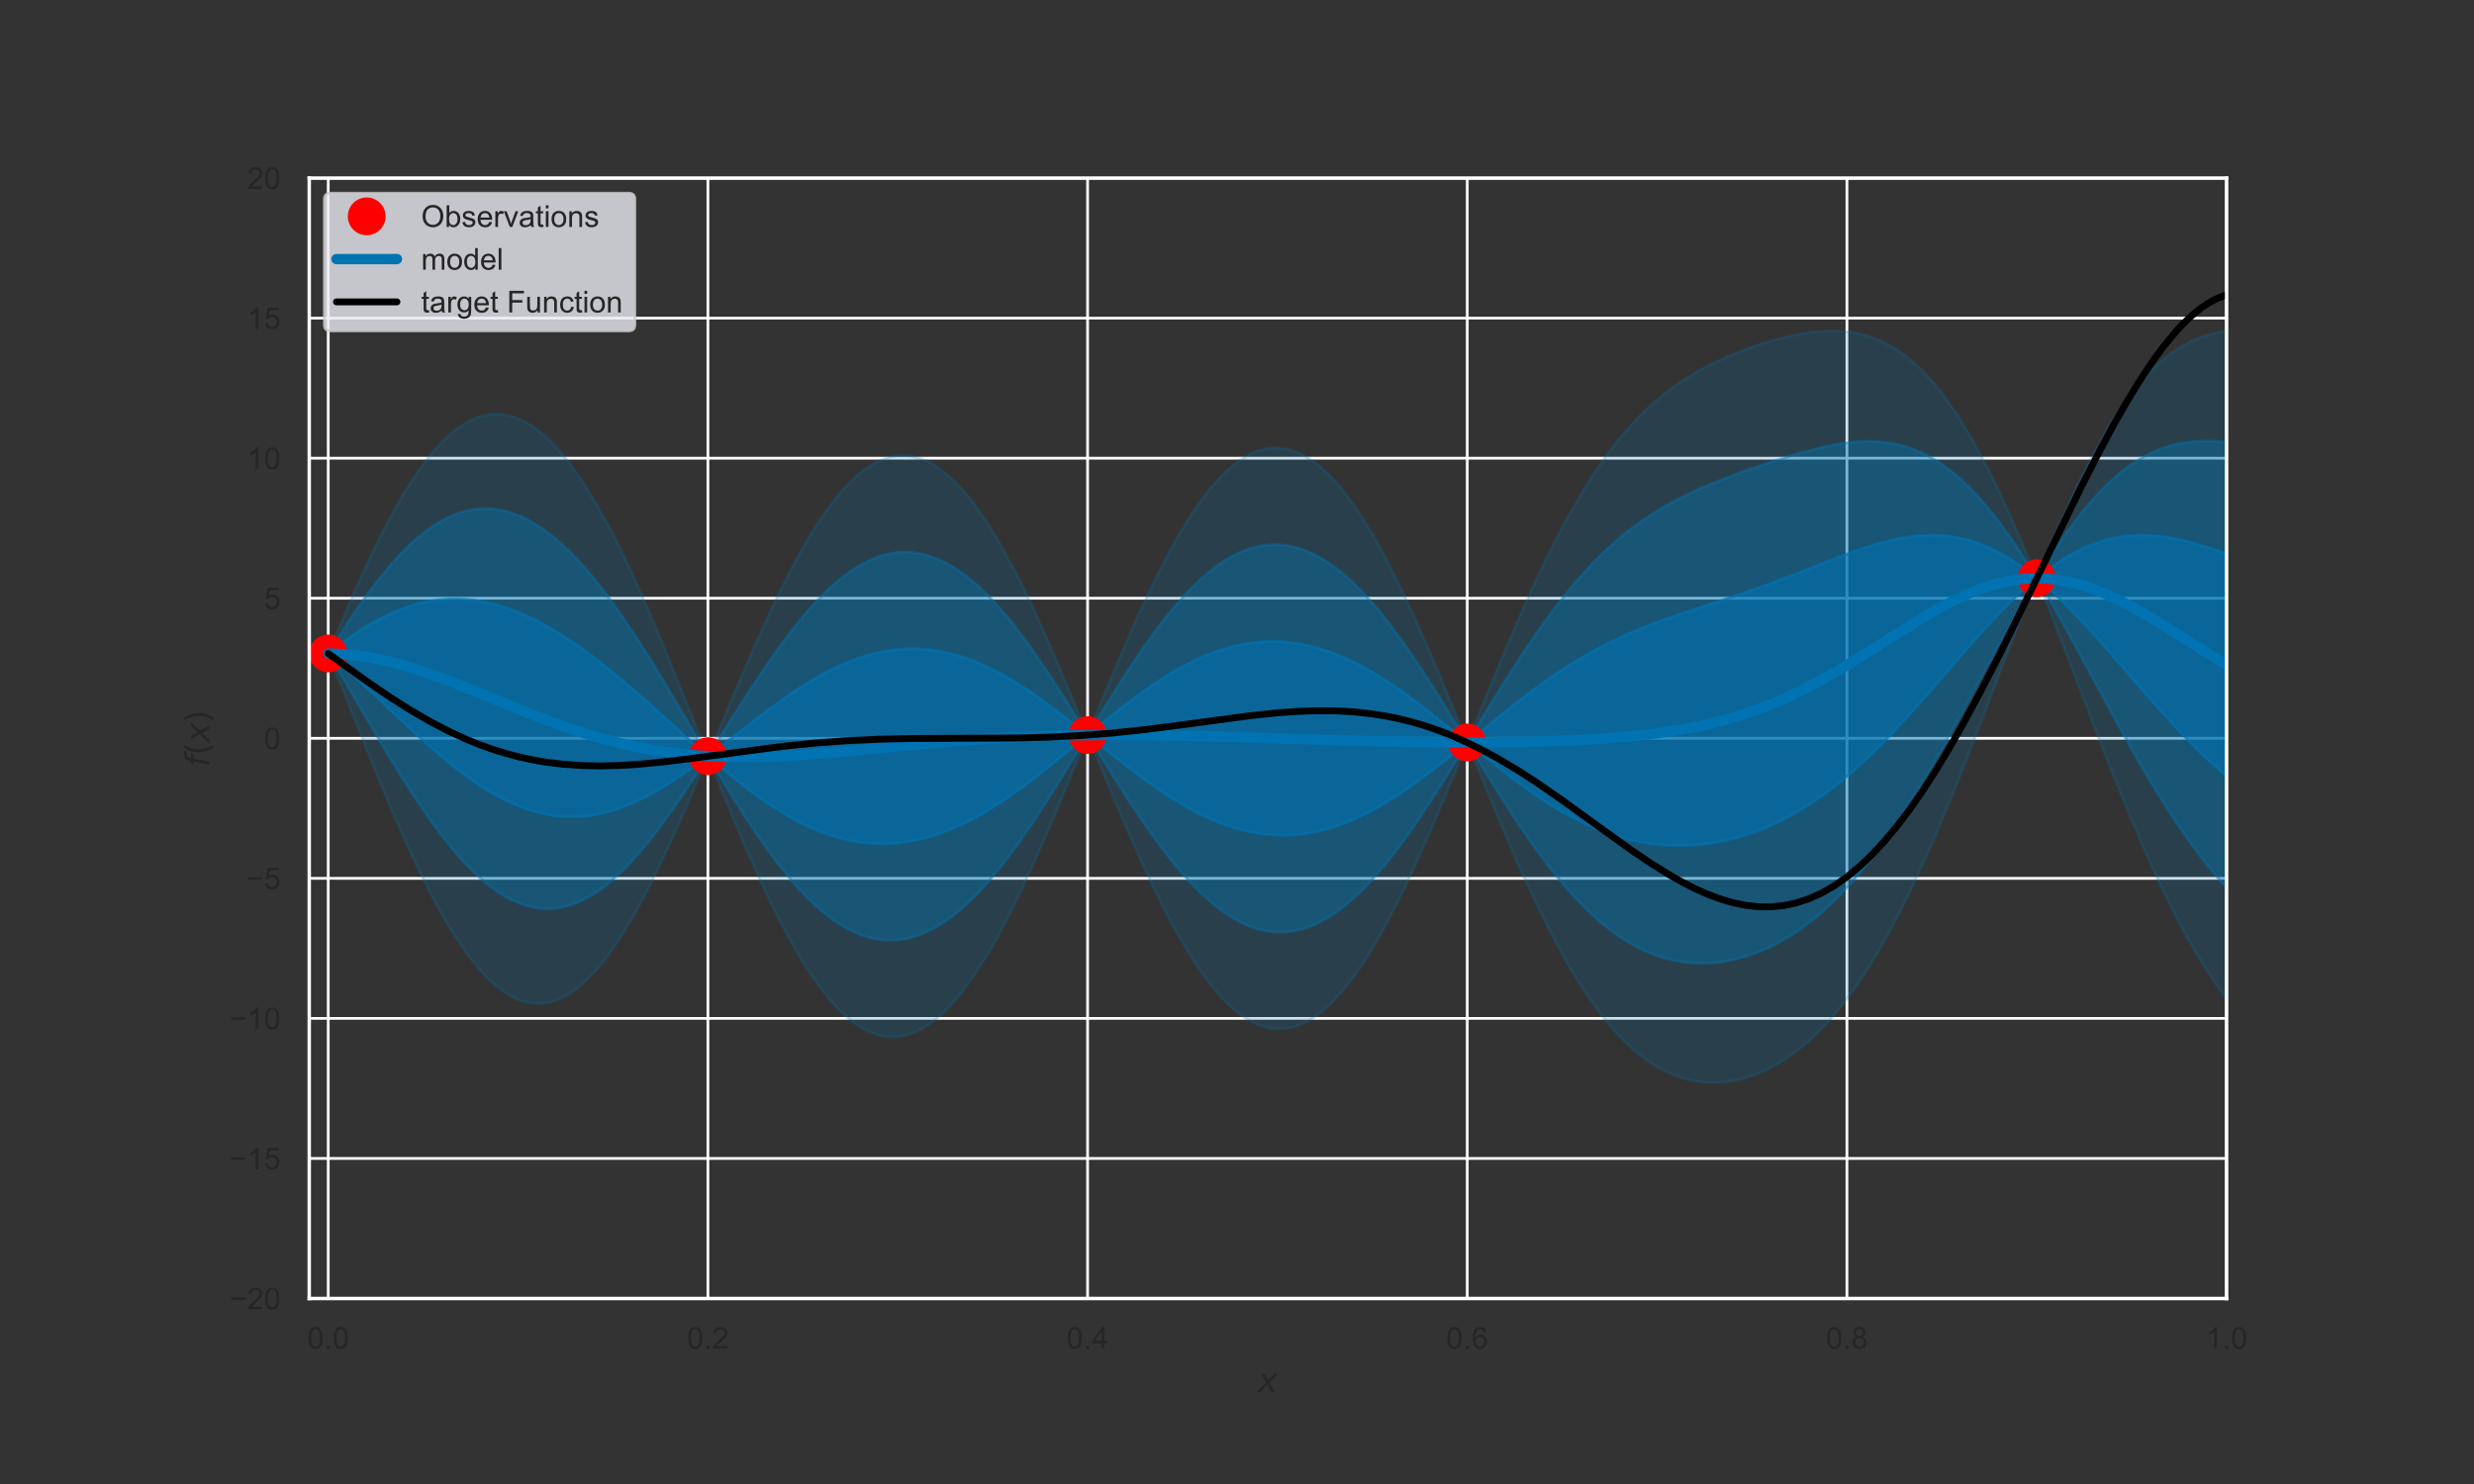 <?xml version="1.0" encoding="utf-8" standalone="no"?>
<!DOCTYPE svg PUBLIC "-//W3C//DTD SVG 1.1//EN"
  "http://www.w3.org/Graphics/SVG/1.1/DTD/svg11.dtd">
<!-- Created with matplotlib (https://matplotlib.org/) -->
<svg height="432pt" version="1.1" viewBox="0 0 720 432" width="720pt" xmlns="http://www.w3.org/2000/svg" xmlns:xlink="http://www.w3.org/1999/xlink">
 <rect x="0" y="0" width="720" height="432" fill="#333333" stroke="none"/>
 <defs>
  <style type="text/css">
*{stroke-linecap:butt;stroke-linejoin:round;}
  </style>
 </defs>
 <g id="figure_1">
  <g id="patch_1">
   <path d="M 0 432 
L 720 432 
L 720 0 
L 0 0 
z
" style="fill:none;"/>
  </g>
  <g id="axes_1">
   <g id="patch_2">
    <path d="M 90 378 
L 648 378 
L 648 51.84 
L 90 51.84 
z
" style="fill:none;"/>
   </g>
   <g id="matplotlib.axis_1">
    <g id="xtick_1">
     <g id="line2d_1">
      <path clip-path="url(#p84220396ed)" d="M 95.525 378 
L 95.525 51.84 
" style="fill:none;stroke:#ffffff;stroke-linecap:round;stroke-width:0.8;"/>
     </g>
     <g id="text_1">
      <!-- 0.0 -->
      <defs>
       <path d="M 4.156 35.297 
Q 4.156 48 6.766 55.734 
Q 9.375 63.484 14.516 67.672 
Q 19.672 71.875 27.484 71.875 
Q 33.25 71.875 37.594 69.547 
Q 41.938 67.234 44.766 62.859 
Q 47.609 58.5 49.219 52.219 
Q 50.828 45.953 50.828 35.297 
Q 50.828 22.703 48.234 14.969 
Q 45.656 7.234 40.5 3 
Q 35.359 -1.219 27.484 -1.219 
Q 17.141 -1.219 11.234 6.203 
Q 4.156 15.141 4.156 35.297 
z
M 13.188 35.297 
Q 13.188 17.672 17.312 11.828 
Q 21.438 6 27.484 6 
Q 33.547 6 37.672 11.859 
Q 41.797 17.719 41.797 35.297 
Q 41.797 52.984 37.672 58.781 
Q 33.547 64.594 27.391 64.594 
Q 21.344 64.594 17.719 59.469 
Q 13.188 52.938 13.188 35.297 
z
" id="ArialMT-48"/>
       <path d="M 9.078 0 
L 9.078 10.016 
L 19.094 10.016 
L 19.094 0 
z
" id="ArialMT-46"/>
      </defs>
      <g style="fill:#262626;" transform="translate(89.409 392.599)scale(0.088 -0.088)">
       <use xlink:href="#ArialMT-48"/>
       <use x="55.615" xlink:href="#ArialMT-46"/>
       <use x="83.398" xlink:href="#ArialMT-48"/>
      </g>
     </g>
    </g>
    <g id="xtick_2">
     <g id="line2d_2">
      <path clip-path="url(#p84220396ed)" d="M 206.02 378 
L 206.02 51.84 
" style="fill:none;stroke:#ffffff;stroke-linecap:round;stroke-width:0.8;"/>
     </g>
     <g id="text_2">
      <!-- 0.2 -->
      <defs>
       <path d="M 50.344 8.453 
L 50.344 0 
L 3.031 0 
Q 2.938 3.172 4.047 6.109 
Q 5.859 10.938 9.828 15.625 
Q 13.812 20.312 21.344 26.469 
Q 33.016 36.031 37.109 41.625 
Q 41.219 47.219 41.219 52.203 
Q 41.219 57.422 37.469 61 
Q 33.734 64.594 27.734 64.594 
Q 21.391 64.594 17.578 60.781 
Q 13.766 56.984 13.719 50.25 
L 4.688 51.172 
Q 5.609 61.281 11.656 66.578 
Q 17.719 71.875 27.938 71.875 
Q 38.234 71.875 44.234 66.156 
Q 50.25 60.453 50.25 52 
Q 50.25 47.703 48.484 43.547 
Q 46.734 39.406 42.656 34.812 
Q 38.578 30.219 29.109 22.219 
Q 21.188 15.578 18.938 13.203 
Q 16.703 10.844 15.234 8.453 
z
" id="ArialMT-50"/>
      </defs>
      <g style="fill:#262626;" transform="translate(199.904 392.599)scale(0.088 -0.088)">
       <use xlink:href="#ArialMT-48"/>
       <use x="55.615" xlink:href="#ArialMT-46"/>
       <use x="83.398" xlink:href="#ArialMT-50"/>
      </g>
     </g>
    </g>
    <g id="xtick_3">
     <g id="line2d_3">
      <path clip-path="url(#p84220396ed)" d="M 316.515 378 
L 316.515 51.84 
" style="fill:none;stroke:#ffffff;stroke-linecap:round;stroke-width:0.8;"/>
     </g>
     <g id="text_3">
      <!-- 0.4 -->
      <defs>
       <path d="M 32.328 0 
L 32.328 17.141 
L 1.266 17.141 
L 1.266 25.203 
L 33.938 71.578 
L 41.109 71.578 
L 41.109 25.203 
L 50.781 25.203 
L 50.781 17.141 
L 41.109 17.141 
L 41.109 0 
z
M 32.328 25.203 
L 32.328 57.469 
L 9.906 25.203 
z
" id="ArialMT-52"/>
      </defs>
      <g style="fill:#262626;" transform="translate(310.399 392.599)scale(0.088 -0.088)">
       <use xlink:href="#ArialMT-48"/>
       <use x="55.615" xlink:href="#ArialMT-46"/>
       <use x="83.398" xlink:href="#ArialMT-52"/>
      </g>
     </g>
    </g>
    <g id="xtick_4">
     <g id="line2d_4">
      <path clip-path="url(#p84220396ed)" d="M 427.01 378 
L 427.01 51.84 
" style="fill:none;stroke:#ffffff;stroke-linecap:round;stroke-width:0.8;"/>
     </g>
     <g id="text_4">
      <!-- 0.6 -->
      <defs>
       <path d="M 49.75 54.047 
L 41.016 53.375 
Q 39.844 58.547 37.703 60.891 
Q 34.125 64.656 28.906 64.656 
Q 24.703 64.656 21.531 62.312 
Q 17.391 59.281 14.984 53.469 
Q 12.594 47.656 12.5 36.922 
Q 15.672 41.75 20.266 44.094 
Q 24.859 46.438 29.891 46.438 
Q 38.672 46.438 44.844 39.969 
Q 51.031 33.5 51.031 23.25 
Q 51.031 16.5 48.125 10.719 
Q 45.219 4.938 40.141 1.859 
Q 35.062 -1.219 28.609 -1.219 
Q 17.625 -1.219 10.688 6.859 
Q 3.766 14.938 3.766 33.5 
Q 3.766 54.25 11.422 63.672 
Q 18.109 71.875 29.438 71.875 
Q 37.891 71.875 43.281 67.141 
Q 48.688 62.406 49.75 54.047 
z
M 13.875 23.188 
Q 13.875 18.656 15.797 14.5 
Q 17.719 10.359 21.188 8.172 
Q 24.656 6 28.469 6 
Q 34.031 6 38.031 10.484 
Q 42.047 14.984 42.047 22.703 
Q 42.047 30.125 38.078 34.391 
Q 34.125 38.672 28.125 38.672 
Q 22.172 38.672 18.016 34.391 
Q 13.875 30.125 13.875 23.188 
z
" id="ArialMT-54"/>
      </defs>
      <g style="fill:#262626;" transform="translate(420.894 392.599)scale(0.088 -0.088)">
       <use xlink:href="#ArialMT-48"/>
       <use x="55.615" xlink:href="#ArialMT-46"/>
       <use x="83.398" xlink:href="#ArialMT-54"/>
      </g>
     </g>
    </g>
    <g id="xtick_5">
     <g id="line2d_5">
      <path clip-path="url(#p84220396ed)" d="M 537.505 378 
L 537.505 51.84 
" style="fill:none;stroke:#ffffff;stroke-linecap:round;stroke-width:0.8;"/>
     </g>
     <g id="text_5">
      <!-- 0.8 -->
      <defs>
       <path d="M 17.672 38.812 
Q 12.203 40.828 9.562 44.531 
Q 6.938 48.25 6.938 53.422 
Q 6.938 61.234 12.547 66.547 
Q 18.172 71.875 27.484 71.875 
Q 36.859 71.875 42.578 66.422 
Q 48.297 60.984 48.297 53.172 
Q 48.297 48.188 45.672 44.5 
Q 43.062 40.828 37.75 38.812 
Q 44.344 36.672 47.781 31.875 
Q 51.219 27.094 51.219 20.453 
Q 51.219 11.281 44.719 5.031 
Q 38.234 -1.219 27.641 -1.219 
Q 17.047 -1.219 10.547 5.047 
Q 4.047 11.328 4.047 20.703 
Q 4.047 27.688 7.594 32.391 
Q 11.141 37.109 17.672 38.812 
z
M 15.922 53.719 
Q 15.922 48.641 19.188 45.406 
Q 22.469 42.188 27.688 42.188 
Q 32.766 42.188 36.016 45.375 
Q 39.266 48.578 39.266 53.219 
Q 39.266 58.062 35.906 61.359 
Q 32.562 64.656 27.594 64.656 
Q 22.562 64.656 19.234 61.422 
Q 15.922 58.203 15.922 53.719 
z
M 13.094 20.656 
Q 13.094 16.891 14.875 13.375 
Q 16.656 9.859 20.172 7.922 
Q 23.688 6 27.734 6 
Q 34.031 6 38.125 10.047 
Q 42.234 14.109 42.234 20.359 
Q 42.234 26.703 38.016 30.859 
Q 33.797 35.016 27.438 35.016 
Q 21.234 35.016 17.156 30.906 
Q 13.094 26.812 13.094 20.656 
z
" id="ArialMT-56"/>
      </defs>
      <g style="fill:#262626;" transform="translate(531.389 392.599)scale(0.088 -0.088)">
       <use xlink:href="#ArialMT-48"/>
       <use x="55.615" xlink:href="#ArialMT-46"/>
       <use x="83.398" xlink:href="#ArialMT-56"/>
      </g>
     </g>
    </g>
    <g id="xtick_6">
     <g id="line2d_6">
      <path clip-path="url(#p84220396ed)" d="M 648 378 
L 648 51.84 
" style="fill:none;stroke:#ffffff;stroke-linecap:round;stroke-width:0.8;"/>
     </g>
     <g id="text_6">
      <!-- 1.0 -->
      <defs>
       <path d="M 37.25 0 
L 28.469 0 
L 28.469 56 
Q 25.297 52.984 20.141 49.953 
Q 14.984 46.922 10.891 45.406 
L 10.891 53.906 
Q 18.266 57.375 23.781 62.297 
Q 29.297 67.234 31.594 71.875 
L 37.25 71.875 
z
" id="ArialMT-49"/>
      </defs>
      <g style="fill:#262626;" transform="translate(641.884 392.599)scale(0.088 -0.088)">
       <use xlink:href="#ArialMT-49"/>
       <use x="55.615" xlink:href="#ArialMT-46"/>
       <use x="83.398" xlink:href="#ArialMT-48"/>
      </g>
     </g>
    </g>
    <g id="text_7">
     <!-- $x$ -->
     <defs>
      <path d="M 60.016 54.688 
L 34.906 27.875 
L 50.297 0 
L 39.984 0 
L 28.422 21.688 
L 8.297 0 
L -2.594 0 
L 24.312 28.812 
L 10.016 54.688 
L 20.312 54.688 
L 30.812 34.906 
L 49.125 54.688 
z
" id="DejaVuSans-Oblique-120"/>
     </defs>
     <g style="fill:#262626;" transform="translate(366.12 405.219)scale(0.096 -0.096)">
      <use transform="translate(0 0.312)" xlink:href="#DejaVuSans-Oblique-120"/>
     </g>
    </g>
   </g>
   <g id="matplotlib.axis_2">
    <g id="ytick_1">
     <g id="line2d_7">
      <path clip-path="url(#p84220396ed)" d="M 90 378 
L 648 378 
" style="fill:none;stroke:#ffffff;stroke-linecap:round;stroke-width:0.8;"/>
     </g>
     <g id="text_8">
      <!-- −20 -->
      <defs>
       <path d="M 52.828 31.203 
L 5.562 31.203 
L 5.562 39.406 
L 52.828 39.406 
z
" id="ArialMT-8722"/>
      </defs>
      <g style="fill:#262626;" transform="translate(66.773 381.149)scale(0.088 -0.088)">
       <use xlink:href="#ArialMT-8722"/>
       <use x="58.398" xlink:href="#ArialMT-50"/>
       <use x="114.014" xlink:href="#ArialMT-48"/>
      </g>
     </g>
    </g>
    <g id="ytick_2">
     <g id="line2d_8">
      <path clip-path="url(#p84220396ed)" d="M 90 337.23 
L 648 337.23 
" style="fill:none;stroke:#ffffff;stroke-linecap:round;stroke-width:0.8;"/>
     </g>
     <g id="text_9">
      <!-- −15 -->
      <defs>
       <path d="M 4.156 18.75 
L 13.375 19.531 
Q 14.406 12.797 18.141 9.391 
Q 21.875 6 27.156 6 
Q 33.5 6 37.891 10.781 
Q 42.281 15.578 42.281 23.484 
Q 42.281 31 38.062 35.344 
Q 33.844 39.703 27 39.703 
Q 22.75 39.703 19.328 37.766 
Q 15.922 35.844 13.969 32.766 
L 5.719 33.844 
L 12.641 70.609 
L 48.25 70.609 
L 48.25 62.203 
L 19.672 62.203 
L 15.828 42.969 
Q 22.266 47.469 29.344 47.469 
Q 38.719 47.469 45.156 40.969 
Q 51.609 34.469 51.609 24.266 
Q 51.609 14.547 45.953 7.469 
Q 39.062 -1.219 27.156 -1.219 
Q 17.391 -1.219 11.203 4.25 
Q 5.031 9.719 4.156 18.75 
z
" id="ArialMT-53"/>
      </defs>
      <g style="fill:#262626;" transform="translate(66.773 340.379)scale(0.088 -0.088)">
       <use xlink:href="#ArialMT-8722"/>
       <use x="58.398" xlink:href="#ArialMT-49"/>
       <use x="114.014" xlink:href="#ArialMT-53"/>
      </g>
     </g>
    </g>
    <g id="ytick_3">
     <g id="line2d_9">
      <path clip-path="url(#p84220396ed)" d="M 90 296.46 
L 648 296.46 
" style="fill:none;stroke:#ffffff;stroke-linecap:round;stroke-width:0.8;"/>
     </g>
     <g id="text_10">
      <!-- −10 -->
      <g style="fill:#262626;" transform="translate(66.773 299.609)scale(0.088 -0.088)">
       <use xlink:href="#ArialMT-8722"/>
       <use x="58.398" xlink:href="#ArialMT-49"/>
       <use x="114.014" xlink:href="#ArialMT-48"/>
      </g>
     </g>
    </g>
    <g id="ytick_4">
     <g id="line2d_10">
      <path clip-path="url(#p84220396ed)" d="M 90 255.69 
L 648 255.69 
" style="fill:none;stroke:#ffffff;stroke-linecap:round;stroke-width:0.8;"/>
     </g>
     <g id="text_11">
      <!-- −5 -->
      <g style="fill:#262626;" transform="translate(71.667 258.839)scale(0.088 -0.088)">
       <use xlink:href="#ArialMT-8722"/>
       <use x="58.398" xlink:href="#ArialMT-53"/>
      </g>
     </g>
    </g>
    <g id="ytick_5">
     <g id="line2d_11">
      <path clip-path="url(#p84220396ed)" d="M 90 214.92 
L 648 214.92 
" style="fill:none;stroke:#ffffff;stroke-linecap:round;stroke-width:0.8;"/>
     </g>
     <g id="text_12">
      <!-- 0 -->
      <g style="fill:#262626;" transform="translate(76.806 218.069)scale(0.088 -0.088)">
       <use xlink:href="#ArialMT-48"/>
      </g>
     </g>
    </g>
    <g id="ytick_6">
     <g id="line2d_12">
      <path clip-path="url(#p84220396ed)" d="M 90 174.15 
L 648 174.15 
" style="fill:none;stroke:#ffffff;stroke-linecap:round;stroke-width:0.8;"/>
     </g>
     <g id="text_13">
      <!-- 5 -->
      <g style="fill:#262626;" transform="translate(76.806 177.299)scale(0.088 -0.088)">
       <use xlink:href="#ArialMT-53"/>
      </g>
     </g>
    </g>
    <g id="ytick_7">
     <g id="line2d_13">
      <path clip-path="url(#p84220396ed)" d="M 90 133.38 
L 648 133.38 
" style="fill:none;stroke:#ffffff;stroke-linecap:round;stroke-width:0.8;"/>
     </g>
     <g id="text_14">
      <!-- 10 -->
      <g style="fill:#262626;" transform="translate(71.913 136.529)scale(0.088 -0.088)">
       <use xlink:href="#ArialMT-49"/>
       <use x="55.615" xlink:href="#ArialMT-48"/>
      </g>
     </g>
    </g>
    <g id="ytick_8">
     <g id="line2d_14">
      <path clip-path="url(#p84220396ed)" d="M 90 92.61 
L 648 92.61 
" style="fill:none;stroke:#ffffff;stroke-linecap:round;stroke-width:0.8;"/>
     </g>
     <g id="text_15">
      <!-- 15 -->
      <g style="fill:#262626;" transform="translate(71.913 95.759)scale(0.088 -0.088)">
       <use xlink:href="#ArialMT-49"/>
       <use x="55.615" xlink:href="#ArialMT-53"/>
      </g>
     </g>
    </g>
    <g id="ytick_9">
     <g id="line2d_15">
      <path clip-path="url(#p84220396ed)" d="M 90 51.84 
L 648 51.84 
" style="fill:none;stroke:#ffffff;stroke-linecap:round;stroke-width:0.8;"/>
     </g>
     <g id="text_16">
      <!-- 20 -->
      <g style="fill:#262626;" transform="translate(71.913 54.989)scale(0.088 -0.088)">
       <use xlink:href="#ArialMT-50"/>
       <use x="55.615" xlink:href="#ArialMT-48"/>
      </g>
     </g>
    </g>
    <g id="text_17">
     <!-- $f(x)$ -->
     <defs>
      <path d="M 47.797 75.984 
L 46.391 68.5 
L 37.797 68.5 
Q 32.906 68.5 30.688 66.578 
Q 28.469 64.656 27.391 59.516 
L 26.422 54.688 
L 41.219 54.688 
L 39.891 47.703 
L 25.094 47.703 
L 15.828 0 
L 6.781 0 
L 16.109 47.703 
L 7.516 47.703 
L 8.797 54.688 
L 17.391 54.688 
L 18.109 58.5 
Q 19.969 68.172 24.625 72.078 
Q 29.297 75.984 39.312 75.984 
z
" id="DejaVuSans-Oblique-102"/>
      <path d="M 31 75.875 
Q 24.469 64.656 21.281 53.656 
Q 18.109 42.672 18.109 31.391 
Q 18.109 20.125 21.312 9.062 
Q 24.516 -2 31 -13.188 
L 23.188 -13.188 
Q 15.875 -1.703 12.234 9.375 
Q 8.594 20.453 8.594 31.391 
Q 8.594 42.281 12.203 53.312 
Q 15.828 64.359 23.188 75.875 
z
" id="DejaVuSans-40"/>
      <path d="M 8.016 75.875 
L 15.828 75.875 
Q 23.141 64.359 26.781 53.312 
Q 30.422 42.281 30.422 31.391 
Q 30.422 20.453 26.781 9.375 
Q 23.141 -1.703 15.828 -13.188 
L 8.016 -13.188 
Q 14.5 -2 17.703 9.062 
Q 20.906 20.125 20.906 31.391 
Q 20.906 42.672 17.703 53.656 
Q 14.5 64.656 8.016 75.875 
z
" id="DejaVuSans-41"/>
     </defs>
     <g style="fill:#262626;" transform="translate(60.865 223.224)rotate(-90)scale(0.096 -0.096)">
      <use transform="translate(0 0.016)" xlink:href="#DejaVuSans-Oblique-102"/>
      <use transform="translate(35.205 0.016)" xlink:href="#DejaVuSans-40"/>
      <use transform="translate(74.219 0.016)" xlink:href="#DejaVuSans-Oblique-120"/>
      <use transform="translate(133.398 0.016)" xlink:href="#DejaVuSans-41"/>
     </g>
    </g>
   </g>
   <g id="PolyCollection_1">
    <defs>
     <path d="M 95.525 -241.763 
L 95.525 -241.765 
L 97.366 -243.22 
L 99.208 -244.625 
L 101.05 -245.973 
L 102.891 -247.261 
L 104.733 -248.485 
L 106.574 -249.643 
L 108.416 -250.73 
L 110.257 -251.745 
L 112.099 -252.684 
L 113.941 -253.546 
L 115.782 -254.33 
L 117.624 -255.032 
L 119.465 -255.653 
L 121.307 -256.191 
L 123.149 -256.646 
L 124.99 -257.018 
L 126.832 -257.306 
L 128.673 -257.51 
L 130.515 -257.632 
L 132.356 -257.671 
L 134.198 -257.629 
L 136.04 -257.506 
L 137.881 -257.304 
L 139.723 -257.025 
L 141.564 -256.668 
L 143.406 -256.237 
L 145.248 -255.732 
L 147.089 -255.156 
L 148.931 -254.51 
L 150.772 -253.795 
L 152.614 -253.015 
L 154.455 -252.17 
L 156.297 -251.262 
L 158.139 -250.294 
L 159.98 -249.268 
L 161.822 -248.185 
L 163.663 -247.047 
L 165.505 -245.858 
L 167.347 -244.618 
L 169.188 -243.33 
L 171.03 -241.997 
L 172.871 -240.621 
L 174.713 -239.204 
L 176.554 -237.749 
L 178.396 -236.259 
L 180.238 -234.737 
L 182.079 -233.185 
L 183.921 -231.606 
L 185.762 -230.005 
L 187.604 -228.383 
L 189.446 -226.745 
L 191.287 -225.094 
L 193.129 -223.433 
L 194.97 -221.767 
L 196.812 -220.098 
L 198.653 -218.432 
L 200.495 -216.771 
L 202.337 -215.12 
L 204.178 -213.483 
L 206.02 -211.864 
L 207.861 -213.266 
L 209.703 -214.685 
L 211.545 -216.115 
L 213.386 -217.551 
L 215.228 -218.989 
L 217.069 -220.422 
L 218.911 -221.846 
L 220.752 -223.256 
L 222.594 -224.647 
L 224.436 -226.015 
L 226.277 -227.355 
L 228.119 -228.663 
L 229.96 -229.935 
L 231.802 -231.166 
L 233.644 -232.353 
L 235.485 -233.493 
L 237.327 -234.582 
L 239.168 -235.617 
L 241.01 -236.595 
L 242.851 -237.513 
L 244.693 -238.369 
L 246.535 -239.161 
L 248.376 -239.886 
L 250.218 -240.542 
L 252.059 -241.129 
L 253.901 -241.644 
L 255.743 -242.086 
L 257.584 -242.454 
L 259.426 -242.746 
L 261.267 -242.963 
L 263.109 -243.104 
L 264.95 -243.167 
L 266.792 -243.154 
L 268.634 -243.063 
L 270.475 -242.895 
L 272.317 -242.65 
L 274.158 -242.329 
L 276 -241.932 
L 277.842 -241.46 
L 279.683 -240.914 
L 281.525 -240.296 
L 283.366 -239.607 
L 285.208 -238.848 
L 287.05 -238.022 
L 288.891 -237.13 
L 290.733 -236.176 
L 292.574 -235.161 
L 294.416 -234.089 
L 296.257 -232.962 
L 298.099 -231.784 
L 299.941 -230.558 
L 301.782 -229.287 
L 303.624 -227.977 
L 305.465 -226.63 
L 307.307 -225.251 
L 309.149 -223.843 
L 310.99 -222.413 
L 312.832 -220.963 
L 314.673 -219.498 
L 316.515 -218.024 
L 318.356 -219.53 
L 320.198 -221.041 
L 322.04 -222.538 
L 323.881 -224.017 
L 325.723 -225.473 
L 327.564 -226.902 
L 329.406 -228.301 
L 331.248 -229.666 
L 333.089 -230.991 
L 334.931 -232.275 
L 336.772 -233.514 
L 338.614 -234.704 
L 340.455 -235.842 
L 342.297 -236.925 
L 344.139 -237.952 
L 345.98 -238.918 
L 347.822 -239.823 
L 349.663 -240.663 
L 351.505 -241.438 
L 353.347 -242.144 
L 355.188 -242.782 
L 357.03 -243.35 
L 358.871 -243.845 
L 360.713 -244.269 
L 362.554 -244.619 
L 364.396 -244.895 
L 366.238 -245.097 
L 368.079 -245.224 
L 369.921 -245.277 
L 371.762 -245.254 
L 373.604 -245.157 
L 375.446 -244.986 
L 377.287 -244.74 
L 379.129 -244.42 
L 380.97 -244.028 
L 382.812 -243.563 
L 384.653 -243.028 
L 386.495 -242.422 
L 388.337 -241.748 
L 390.178 -241.006 
L 392.02 -240.198 
L 393.861 -239.327 
L 395.703 -238.393 
L 397.545 -237.4 
L 399.386 -236.35 
L 401.228 -235.244 
L 403.069 -234.087 
L 404.911 -232.88 
L 406.752 -231.628 
L 408.594 -230.332 
L 410.436 -228.998 
L 412.277 -227.627 
L 414.119 -226.225 
L 415.96 -224.795 
L 417.802 -223.341 
L 419.644 -221.868 
L 421.485 -220.379 
L 423.327 -218.878 
L 425.168 -217.371 
L 427.01 -215.862 
L 428.851 -217.374 
L 430.693 -218.889 
L 432.535 -220.401 
L 434.376 -221.906 
L 436.218 -223.401 
L 438.059 -224.882 
L 439.901 -226.346 
L 441.743 -227.788 
L 443.584 -229.207 
L 445.426 -230.598 
L 447.267 -231.96 
L 449.109 -233.29 
L 450.95 -234.586 
L 452.792 -235.846 
L 454.634 -237.069 
L 456.475 -238.253 
L 458.317 -239.399 
L 460.158 -240.504 
L 462 -241.57 
L 463.842 -242.595 
L 465.683 -243.582 
L 467.525 -244.53 
L 469.366 -245.44 
L 471.208 -246.314 
L 473.05 -247.153 
L 474.891 -247.959 
L 476.733 -248.735 
L 478.574 -249.481 
L 480.416 -250.202 
L 482.257 -250.898 
L 484.099 -251.573 
L 485.941 -252.23 
L 487.782 -252.87 
L 489.624 -253.498 
L 491.465 -254.115 
L 493.307 -254.724 
L 495.149 -255.329 
L 496.99 -255.93 
L 498.832 -256.532 
L 500.673 -257.136 
L 502.515 -257.744 
L 504.356 -258.357 
L 506.198 -258.979 
L 508.04 -259.609 
L 509.881 -260.249 
L 511.723 -260.9 
L 513.564 -261.561 
L 515.406 -262.234 
L 517.248 -262.918 
L 519.089 -263.612 
L 520.931 -264.315 
L 522.772 -265.026 
L 524.614 -265.744 
L 526.455 -266.465 
L 528.297 -267.189 
L 530.139 -267.911 
L 531.98 -268.63 
L 533.822 -269.341 
L 535.663 -270.042 
L 537.505 -270.727 
L 539.347 -271.393 
L 541.188 -272.036 
L 543.03 -272.651 
L 544.871 -273.234 
L 546.713 -273.778 
L 548.554 -274.281 
L 550.396 -274.737 
L 552.238 -275.14 
L 554.079 -275.487 
L 555.921 -275.772 
L 557.762 -275.99 
L 559.604 -276.138 
L 561.446 -276.211 
L 563.287 -276.206 
L 565.129 -276.118 
L 566.97 -275.944 
L 568.812 -275.681 
L 570.653 -275.327 
L 572.495 -274.879 
L 574.337 -274.336 
L 576.178 -273.697 
L 578.02 -272.961 
L 579.861 -272.127 
L 581.703 -271.196 
L 583.545 -270.169 
L 585.386 -269.047 
L 587.228 -267.833 
L 589.069 -266.527 
L 590.911 -265.133 
L 592.752 -263.656 
L 594.594 -265.134 
L 596.436 -266.528 
L 598.277 -267.834 
L 600.119 -269.049 
L 601.96 -270.171 
L 603.802 -271.199 
L 605.644 -272.13 
L 607.485 -272.964 
L 609.327 -273.701 
L 611.168 -274.341 
L 613.01 -274.885 
L 614.851 -275.334 
L 616.693 -275.689 
L 618.535 -275.953 
L 620.376 -276.129 
L 622.218 -276.219 
L 624.059 -276.227 
L 625.901 -276.156 
L 627.743 -276.011 
L 629.584 -275.795 
L 631.426 -275.514 
L 633.267 -275.171 
L 635.109 -274.773 
L 636.95 -274.322 
L 638.792 -273.826 
L 640.634 -273.288 
L 642.475 -272.714 
L 644.317 -272.109 
L 646.158 -271.477 
L 648 -270.824 
L 648 -205.985 
L 648 -205.985 
L 646.158 -207.572 
L 644.317 -209.218 
L 642.475 -210.919 
L 640.634 -212.674 
L 638.792 -214.481 
L 636.95 -216.338 
L 635.109 -218.24 
L 633.267 -220.186 
L 631.426 -222.171 
L 629.584 -224.191 
L 627.743 -226.242 
L 625.901 -228.319 
L 624.059 -230.418 
L 622.218 -232.532 
L 620.376 -234.656 
L 618.535 -236.785 
L 616.693 -238.913 
L 614.851 -241.033 
L 613.01 -243.139 
L 611.168 -245.226 
L 609.327 -247.286 
L 607.485 -249.314 
L 605.644 -251.303 
L 603.802 -253.247 
L 601.96 -255.141 
L 600.119 -256.978 
L 598.277 -258.753 
L 596.436 -260.461 
L 594.594 -262.096 
L 592.752 -263.654 
L 590.911 -262.096 
L 589.069 -260.46 
L 587.228 -258.752 
L 585.386 -256.976 
L 583.545 -255.139 
L 581.703 -253.245 
L 579.861 -251.3 
L 578.02 -249.31 
L 576.178 -247.282 
L 574.337 -245.221 
L 572.495 -243.134 
L 570.653 -241.027 
L 568.812 -238.906 
L 566.97 -236.778 
L 565.129 -234.648 
L 563.287 -232.522 
L 561.446 -230.407 
L 559.604 -228.308 
L 557.762 -226.23 
L 555.921 -224.177 
L 554.079 -222.156 
L 552.238 -220.17 
L 550.396 -218.223 
L 548.554 -216.319 
L 546.713 -214.462 
L 544.871 -212.654 
L 543.03 -210.898 
L 541.188 -209.197 
L 539.347 -207.552 
L 537.505 -205.966 
L 535.663 -204.439 
L 533.822 -202.973 
L 531.98 -201.568 
L 530.139 -200.226 
L 528.297 -198.945 
L 526.455 -197.728 
L 524.614 -196.572 
L 522.772 -195.478 
L 520.931 -194.446 
L 519.089 -193.476 
L 517.248 -192.565 
L 515.406 -191.715 
L 513.564 -190.925 
L 511.723 -190.193 
L 509.881 -189.519 
L 508.04 -188.903 
L 506.198 -188.343 
L 504.356 -187.841 
L 502.515 -187.394 
L 500.673 -187.003 
L 498.832 -186.668 
L 496.99 -186.387 
L 495.149 -186.163 
L 493.307 -185.993 
L 491.465 -185.88 
L 489.624 -185.821 
L 487.782 -185.819 
L 485.941 -185.874 
L 484.099 -185.984 
L 482.257 -186.152 
L 480.416 -186.378 
L 478.574 -186.661 
L 476.733 -187.002 
L 474.891 -187.402 
L 473.05 -187.861 
L 471.208 -188.379 
L 469.366 -188.956 
L 467.525 -189.592 
L 465.683 -190.286 
L 463.842 -191.039 
L 462 -191.85 
L 460.158 -192.718 
L 458.317 -193.641 
L 456.475 -194.62 
L 454.634 -195.652 
L 452.792 -196.735 
L 450.95 -197.869 
L 449.109 -199.05 
L 447.267 -200.277 
L 445.426 -201.546 
L 443.584 -202.855 
L 441.743 -204.201 
L 439.901 -205.58 
L 438.059 -206.989 
L 436.218 -208.425 
L 434.376 -209.883 
L 432.535 -211.36 
L 430.693 -212.852 
L 428.851 -214.354 
L 427.01 -215.861 
L 425.168 -214.354 
L 423.327 -212.857 
L 421.485 -211.373 
L 419.644 -209.908 
L 417.802 -208.465 
L 415.96 -207.048 
L 414.119 -205.662 
L 412.277 -204.309 
L 410.436 -202.995 
L 408.594 -201.722 
L 406.752 -200.493 
L 404.911 -199.313 
L 403.069 -198.184 
L 401.228 -197.109 
L 399.386 -196.091 
L 397.545 -195.132 
L 395.703 -194.234 
L 393.861 -193.401 
L 392.02 -192.632 
L 390.178 -191.931 
L 388.337 -191.298 
L 386.495 -190.736 
L 384.653 -190.244 
L 382.812 -189.825 
L 380.97 -189.478 
L 379.129 -189.206 
L 377.287 -189.007 
L 375.446 -188.882 
L 373.604 -188.832 
L 371.762 -188.857 
L 369.921 -188.956 
L 368.079 -189.129 
L 366.238 -189.376 
L 364.396 -189.697 
L 362.554 -190.09 
L 360.713 -190.555 
L 358.871 -191.091 
L 357.03 -191.696 
L 355.188 -192.37 
L 353.347 -193.111 
L 351.505 -193.917 
L 349.663 -194.787 
L 347.822 -195.718 
L 345.98 -196.708 
L 344.139 -197.754 
L 342.297 -198.855 
L 340.455 -200.007 
L 338.614 -201.207 
L 336.772 -202.453 
L 334.931 -203.74 
L 333.089 -205.064 
L 331.248 -206.423 
L 329.406 -207.812 
L 327.564 -209.228 
L 325.723 -210.665 
L 323.881 -212.12 
L 322.04 -213.587 
L 320.198 -215.064 
L 318.356 -216.544 
L 316.515 -218.009 
L 314.673 -216.483 
L 312.832 -214.956 
L 310.99 -213.433 
L 309.149 -211.917 
L 307.307 -210.414 
L 305.465 -208.927 
L 303.624 -207.46 
L 301.782 -206.018 
L 299.941 -204.604 
L 298.099 -203.222 
L 296.257 -201.876 
L 294.416 -200.569 
L 292.574 -199.304 
L 290.733 -198.084 
L 288.891 -196.913 
L 287.05 -195.792 
L 285.208 -194.725 
L 283.366 -193.714 
L 281.525 -192.761 
L 279.683 -191.868 
L 277.842 -191.037 
L 276 -190.269 
L 274.158 -189.566 
L 272.317 -188.93 
L 270.475 -188.362 
L 268.634 -187.863 
L 266.792 -187.433 
L 264.95 -187.074 
L 263.109 -186.787 
L 261.267 -186.573 
L 259.426 -186.431 
L 257.584 -186.362 
L 255.743 -186.367 
L 253.901 -186.446 
L 252.059 -186.6 
L 250.218 -186.827 
L 248.376 -187.128 
L 246.535 -187.503 
L 244.693 -187.952 
L 242.851 -188.473 
L 241.01 -189.067 
L 239.168 -189.733 
L 237.327 -190.468 
L 235.485 -191.273 
L 233.644 -192.146 
L 231.802 -193.085 
L 229.96 -194.089 
L 228.119 -195.155 
L 226.277 -196.282 
L 224.436 -197.466 
L 222.594 -198.707 
L 220.752 -200 
L 218.911 -201.343 
L 217.069 -202.733 
L 215.228 -204.166 
L 213.386 -205.64 
L 211.545 -207.15 
L 209.703 -208.693 
L 207.861 -210.266 
L 206.02 -211.863 
L 204.178 -210.483 
L 202.337 -209.129 
L 200.495 -207.806 
L 198.653 -206.52 
L 196.812 -205.276 
L 194.97 -204.077 
L 193.129 -202.93 
L 191.287 -201.837 
L 189.446 -200.804 
L 187.604 -199.834 
L 185.762 -198.931 
L 183.921 -198.097 
L 182.079 -197.338 
L 180.238 -196.655 
L 178.396 -196.05 
L 176.554 -195.528 
L 174.713 -195.088 
L 172.871 -194.734 
L 171.03 -194.467 
L 169.188 -194.288 
L 167.347 -194.197 
L 165.505 -194.196 
L 163.663 -194.285 
L 161.822 -194.464 
L 159.98 -194.732 
L 158.139 -195.09 
L 156.297 -195.536 
L 154.455 -196.069 
L 152.614 -196.689 
L 150.772 -197.393 
L 148.931 -198.181 
L 147.089 -199.049 
L 145.248 -199.996 
L 143.406 -201.019 
L 141.564 -202.116 
L 139.723 -203.283 
L 137.881 -204.518 
L 136.04 -205.818 
L 134.198 -207.178 
L 132.356 -208.594 
L 130.515 -210.064 
L 128.673 -211.583 
L 126.832 -213.146 
L 124.99 -214.749 
L 123.149 -216.387 
L 121.307 -218.056 
L 119.465 -219.75 
L 117.624 -221.465 
L 115.782 -223.195 
L 113.941 -224.936 
L 112.099 -226.681 
L 110.257 -228.426 
L 108.416 -230.166 
L 106.574 -231.895 
L 104.733 -233.609 
L 102.891 -235.301 
L 101.05 -236.967 
L 99.208 -238.603 
L 97.366 -240.203 
L 95.525 -241.763 
z
" id="m2cdee40566" style="stroke:#0173b2;stroke-opacity:0.6;stroke-width:0.8;"/>
    </defs>
    <g clip-path="url(#p84220396ed)">
     <use style="fill:#0173b2;fill-opacity:0.6;stroke:#0173b2;stroke-opacity:0.6;stroke-width:0.8;" x="0" xlink:href="#m2cdee40566" y="432"/>
    </g>
   </g>
   <g id="PolyCollection_2">
    <defs>
     <path d="M 95.525 -241.762 
L 95.525 -241.766 
L 97.366 -244.729 
L 99.208 -247.635 
L 101.05 -250.475 
L 102.891 -253.241 
L 104.733 -255.923 
L 106.574 -258.516 
L 108.416 -261.012 
L 110.257 -263.404 
L 112.099 -265.686 
L 113.941 -267.852 
L 115.782 -269.897 
L 117.624 -271.816 
L 119.465 -273.605 
L 121.307 -275.259 
L 123.149 -276.776 
L 124.99 -278.152 
L 126.832 -279.386 
L 128.673 -280.474 
L 130.515 -281.415 
L 132.356 -282.209 
L 134.198 -282.854 
L 136.04 -283.35 
L 137.881 -283.697 
L 139.723 -283.895 
L 141.564 -283.944 
L 143.406 -283.846 
L 145.248 -283.601 
L 147.089 -283.21 
L 148.931 -282.674 
L 150.772 -281.997 
L 152.614 -281.178 
L 154.455 -280.22 
L 156.297 -279.126 
L 158.139 -277.897 
L 159.98 -276.536 
L 161.822 -275.045 
L 163.663 -273.428 
L 165.505 -271.688 
L 167.347 -269.828 
L 169.188 -267.851 
L 171.03 -265.762 
L 172.871 -263.564 
L 174.713 -261.262 
L 176.554 -258.86 
L 178.396 -256.364 
L 180.238 -253.778 
L 182.079 -251.108 
L 183.921 -248.361 
L 185.762 -245.542 
L 187.604 -242.658 
L 189.446 -239.715 
L 191.287 -236.722 
L 193.129 -233.684 
L 194.97 -230.611 
L 196.812 -227.509 
L 198.653 -224.388 
L 200.495 -221.254 
L 202.337 -218.116 
L 204.178 -214.983 
L 206.02 -211.865 
L 207.861 -214.766 
L 209.703 -217.681 
L 211.545 -220.598 
L 213.386 -223.507 
L 215.228 -226.4 
L 217.069 -229.266 
L 218.911 -232.097 
L 220.752 -234.884 
L 222.594 -237.617 
L 224.436 -240.289 
L 226.277 -242.892 
L 228.119 -245.417 
L 229.96 -247.857 
L 231.802 -250.206 
L 233.644 -252.457 
L 235.485 -254.603 
L 237.327 -256.639 
L 239.168 -258.559 
L 241.01 -260.358 
L 242.851 -262.032 
L 244.693 -263.577 
L 246.535 -264.989 
L 248.376 -266.264 
L 250.218 -267.4 
L 252.059 -268.394 
L 253.901 -269.243 
L 255.743 -269.945 
L 257.584 -270.499 
L 259.426 -270.904 
L 261.267 -271.159 
L 263.109 -271.262 
L 264.95 -271.214 
L 266.792 -271.014 
L 268.634 -270.663 
L 270.475 -270.162 
L 272.317 -269.51 
L 274.158 -268.71 
L 276 -267.763 
L 277.842 -266.672 
L 279.683 -265.438 
L 281.525 -264.064 
L 283.366 -262.553 
L 285.208 -260.909 
L 287.05 -259.137 
L 288.891 -257.239 
L 290.733 -255.222 
L 292.574 -253.09 
L 294.416 -250.849 
L 296.257 -248.505 
L 298.099 -246.064 
L 299.941 -243.534 
L 301.782 -240.922 
L 303.624 -238.235 
L 305.465 -235.481 
L 307.307 -232.669 
L 309.149 -229.807 
L 310.99 -226.903 
L 312.832 -223.966 
L 314.673 -221.006 
L 316.515 -218.032 
L 318.356 -221.022 
L 320.198 -224.029 
L 322.04 -227.013 
L 323.881 -229.965 
L 325.723 -232.877 
L 327.564 -235.74 
L 329.406 -238.546 
L 331.248 -241.287 
L 333.089 -243.955 
L 334.931 -246.543 
L 336.772 -249.045 
L 338.614 -251.452 
L 340.455 -253.759 
L 342.297 -255.961 
L 344.139 -258.05 
L 345.98 -260.024 
L 347.822 -261.875 
L 349.663 -263.601 
L 351.505 -265.198 
L 353.347 -266.661 
L 355.188 -267.988 
L 357.03 -269.176 
L 358.871 -270.223 
L 360.713 -271.126 
L 362.554 -271.883 
L 364.396 -272.494 
L 366.238 -272.958 
L 368.079 -273.272 
L 369.921 -273.437 
L 371.762 -273.453 
L 373.604 -273.32 
L 375.446 -273.037 
L 377.287 -272.606 
L 379.129 -272.028 
L 380.97 -271.303 
L 382.812 -270.433 
L 384.653 -269.42 
L 386.495 -268.265 
L 388.337 -266.972 
L 390.178 -265.543 
L 392.02 -263.981 
L 393.861 -262.29 
L 395.703 -260.473 
L 397.545 -258.534 
L 399.386 -256.479 
L 401.228 -254.312 
L 403.069 -252.038 
L 404.911 -249.664 
L 406.752 -247.195 
L 408.594 -244.637 
L 410.436 -241.999 
L 412.277 -239.286 
L 414.119 -236.507 
L 415.96 -233.669 
L 417.802 -230.78 
L 419.644 -227.848 
L 421.485 -224.881 
L 423.327 -221.889 
L 425.168 -218.88 
L 427.01 -215.863 
L 428.851 -218.885 
L 430.693 -221.907 
L 432.535 -224.921 
L 434.376 -227.918 
L 436.218 -230.889 
L 438.059 -233.829 
L 439.901 -236.729 
L 441.743 -239.582 
L 443.584 -242.383 
L 445.426 -245.124 
L 447.267 -247.802 
L 449.109 -250.41 
L 450.95 -252.944 
L 452.792 -255.401 
L 454.634 -257.777 
L 456.475 -260.07 
L 458.317 -262.277 
L 460.158 -264.397 
L 462 -266.429 
L 463.842 -268.373 
L 465.683 -270.229 
L 467.525 -271.998 
L 469.366 -273.682 
L 471.208 -275.281 
L 473.05 -276.799 
L 474.891 -278.238 
L 476.733 -279.601 
L 478.574 -280.892 
L 480.416 -282.114 
L 482.257 -283.271 
L 484.099 -284.368 
L 485.941 -285.408 
L 487.782 -286.396 
L 489.624 -287.336 
L 491.465 -288.233 
L 493.307 -289.09 
L 495.149 -289.912 
L 496.99 -290.702 
L 498.832 -291.464 
L 500.673 -292.202 
L 502.515 -292.919 
L 504.356 -293.616 
L 506.198 -294.296 
L 508.04 -294.962 
L 509.881 -295.614 
L 511.723 -296.253 
L 513.564 -296.88 
L 515.406 -297.494 
L 517.248 -298.094 
L 519.089 -298.68 
L 520.931 -299.25 
L 522.772 -299.8 
L 524.614 -300.33 
L 526.455 -300.834 
L 528.297 -301.311 
L 530.139 -301.754 
L 531.98 -302.161 
L 533.822 -302.525 
L 535.663 -302.843 
L 537.505 -303.107 
L 539.347 -303.314 
L 541.188 -303.456 
L 543.03 -303.528 
L 544.871 -303.523 
L 546.713 -303.437 
L 548.554 -303.262 
L 550.396 -302.994 
L 552.238 -302.625 
L 554.079 -302.152 
L 555.921 -301.569 
L 557.762 -300.871 
L 559.604 -300.054 
L 561.446 -299.114 
L 563.287 -298.047 
L 565.129 -296.852 
L 566.97 -295.527 
L 568.812 -294.068 
L 570.653 -292.476 
L 572.495 -290.751 
L 574.337 -288.894 
L 576.178 -286.904 
L 578.02 -284.786 
L 579.861 -282.54 
L 581.703 -280.172 
L 583.545 -277.685 
L 585.386 -275.083 
L 587.228 -272.373 
L 589.069 -269.56 
L 590.911 -266.652 
L 592.752 -263.657 
L 594.594 -266.652 
L 596.436 -269.561 
L 598.277 -272.374 
L 600.119 -275.085 
L 601.96 -277.687 
L 603.802 -280.175 
L 605.644 -282.544 
L 607.485 -284.79 
L 609.327 -286.909 
L 611.168 -288.899 
L 613.01 -290.758 
L 614.851 -292.484 
L 616.693 -294.077 
L 618.535 -295.538 
L 620.376 -296.865 
L 622.218 -298.063 
L 624.059 -299.131 
L 625.901 -300.074 
L 627.743 -300.895 
L 629.584 -301.597 
L 631.426 -302.185 
L 633.267 -302.664 
L 635.109 -303.039 
L 636.95 -303.315 
L 638.792 -303.499 
L 640.634 -303.596 
L 642.475 -303.612 
L 644.317 -303.555 
L 646.158 -303.43 
L 648 -303.243 
L 648 -173.565 
L 648 -173.565 
L 646.158 -175.62 
L 644.317 -177.772 
L 642.475 -180.021 
L 640.634 -182.367 
L 638.792 -184.809 
L 636.95 -187.345 
L 635.109 -189.974 
L 633.267 -192.693 
L 631.426 -195.5 
L 629.584 -198.389 
L 627.743 -201.358 
L 625.901 -204.401 
L 624.059 -207.513 
L 622.218 -210.688 
L 620.376 -213.92 
L 618.535 -217.201 
L 616.693 -220.525 
L 614.851 -223.882 
L 613.01 -227.266 
L 611.168 -230.668 
L 609.327 -234.078 
L 607.485 -237.489 
L 605.644 -240.889 
L 603.802 -244.271 
L 601.96 -247.625 
L 600.119 -250.942 
L 598.277 -254.212 
L 596.436 -257.427 
L 594.594 -260.578 
L 592.752 -263.654 
L 590.911 -260.577 
L 589.069 -257.426 
L 587.228 -254.211 
L 585.386 -250.941 
L 583.545 -247.624 
L 581.703 -244.269 
L 579.861 -240.887 
L 578.02 -237.485 
L 576.178 -234.075 
L 574.337 -230.664 
L 572.495 -227.262 
L 570.653 -223.877 
L 568.812 -220.519 
L 566.97 -217.195 
L 565.129 -213.913 
L 563.287 -210.681 
L 561.446 -207.505 
L 559.604 -204.393 
L 557.762 -201.349 
L 555.921 -198.38 
L 554.079 -195.49 
L 552.238 -192.684 
L 550.396 -189.966 
L 548.554 -187.338 
L 546.713 -184.803 
L 544.871 -182.364 
L 543.03 -180.021 
L 541.188 -177.777 
L 539.347 -175.632 
L 537.505 -173.585 
L 535.663 -171.638 
L 533.822 -169.789 
L 531.98 -168.038 
L 530.139 -166.383 
L 528.297 -164.824 
L 526.455 -163.359 
L 524.614 -161.986 
L 522.772 -160.704 
L 520.931 -159.512 
L 519.089 -158.407 
L 517.248 -157.389 
L 515.406 -156.456 
L 513.564 -155.606 
L 511.723 -154.839 
L 509.881 -154.154 
L 508.04 -153.55 
L 506.198 -153.026 
L 504.356 -152.582 
L 502.515 -152.219 
L 500.673 -151.937 
L 498.832 -151.735 
L 496.99 -151.616 
L 495.149 -151.58 
L 493.307 -151.628 
L 491.465 -151.762 
L 489.624 -151.983 
L 487.782 -152.294 
L 485.941 -152.695 
L 484.099 -153.19 
L 482.257 -153.779 
L 480.416 -154.466 
L 478.574 -155.251 
L 476.733 -156.136 
L 474.891 -157.124 
L 473.05 -158.215 
L 471.208 -159.412 
L 469.366 -160.714 
L 467.525 -162.123 
L 465.683 -163.639 
L 463.842 -165.261 
L 462 -166.99 
L 460.158 -168.824 
L 458.317 -170.763 
L 456.475 -172.803 
L 454.634 -174.943 
L 452.792 -177.18 
L 450.95 -179.51 
L 449.109 -181.93 
L 447.267 -184.435 
L 445.426 -187.019 
L 443.584 -189.679 
L 441.743 -192.407 
L 439.901 -195.197 
L 438.059 -198.043 
L 436.218 -200.937 
L 434.376 -203.872 
L 432.535 -206.84 
L 430.693 -209.833 
L 428.851 -212.843 
L 427.01 -215.86 
L 425.168 -212.846 
L 423.327 -209.846 
L 421.485 -206.871 
L 419.644 -203.928 
L 417.802 -201.027 
L 415.96 -198.175 
L 414.119 -195.38 
L 412.277 -192.65 
L 410.436 -189.994 
L 408.594 -187.417 
L 406.752 -184.926 
L 404.911 -182.53 
L 403.069 -180.233 
L 401.228 -178.042 
L 399.386 -175.962 
L 397.545 -173.998 
L 395.703 -172.155 
L 393.861 -170.438 
L 392.02 -168.849 
L 390.178 -167.393 
L 388.337 -166.074 
L 386.495 -164.893 
L 384.653 -163.852 
L 382.812 -162.956 
L 380.97 -162.204 
L 379.129 -161.598 
L 377.287 -161.14 
L 375.446 -160.83 
L 373.604 -160.67 
L 371.762 -160.658 
L 369.921 -160.795 
L 368.079 -161.082 
L 366.238 -161.516 
L 364.396 -162.098 
L 362.554 -162.825 
L 360.713 -163.698 
L 358.871 -164.713 
L 357.03 -165.87 
L 355.188 -167.164 
L 353.347 -168.594 
L 351.505 -170.157 
L 349.663 -171.848 
L 347.822 -173.665 
L 345.98 -175.602 
L 344.139 -177.656 
L 342.297 -179.82 
L 340.455 -182.09 
L 338.614 -184.459 
L 336.772 -186.922 
L 334.931 -189.472 
L 333.089 -192.101 
L 331.248 -194.802 
L 329.406 -197.568 
L 327.564 -200.39 
L 325.723 -203.261 
L 323.881 -206.171 
L 322.04 -209.112 
L 320.198 -212.075 
L 318.356 -215.052 
L 316.515 -218.001 
L 314.673 -214.975 
L 312.832 -211.953 
L 310.99 -208.943 
L 309.149 -205.954 
L 307.307 -202.995 
L 305.465 -200.075 
L 303.624 -197.202 
L 301.782 -194.383 
L 299.941 -191.627 
L 298.099 -188.941 
L 296.257 -186.333 
L 294.416 -183.809 
L 292.574 -181.375 
L 290.733 -179.038 
L 288.891 -176.804 
L 287.05 -174.677 
L 285.208 -172.664 
L 283.366 -170.768 
L 281.525 -168.993 
L 279.683 -167.345 
L 277.842 -165.825 
L 276 -164.437 
L 274.158 -163.185 
L 272.317 -162.07 
L 270.475 -161.096 
L 268.634 -160.262 
L 266.792 -159.573 
L 264.95 -159.028 
L 263.109 -158.629 
L 261.267 -158.377 
L 259.426 -158.273 
L 257.584 -158.316 
L 255.743 -158.508 
L 253.901 -158.848 
L 252.059 -159.335 
L 250.218 -159.969 
L 248.376 -160.749 
L 246.535 -161.675 
L 244.693 -162.743 
L 242.851 -163.954 
L 241.01 -165.304 
L 239.168 -166.79 
L 237.327 -168.411 
L 235.485 -170.163 
L 233.644 -172.042 
L 231.802 -174.045 
L 229.96 -176.166 
L 228.119 -178.401 
L 226.277 -180.745 
L 224.436 -183.192 
L 222.594 -185.737 
L 220.752 -188.372 
L 218.911 -191.091 
L 217.069 -193.888 
L 215.228 -196.755 
L 213.386 -199.684 
L 211.545 -202.667 
L 209.703 -205.697 
L 207.861 -208.766 
L 206.02 -211.862 
L 204.178 -208.983 
L 202.337 -206.133 
L 200.495 -203.323 
L 198.653 -200.564 
L 196.812 -197.864 
L 194.97 -195.233 
L 193.129 -192.678 
L 191.287 -190.209 
L 189.446 -187.834 
L 187.604 -185.559 
L 185.762 -183.393 
L 183.921 -181.343 
L 182.079 -179.414 
L 180.238 -177.614 
L 178.396 -175.946 
L 176.554 -174.417 
L 174.713 -173.031 
L 172.871 -171.791 
L 171.03 -170.702 
L 169.188 -169.767 
L 167.347 -168.987 
L 165.505 -168.366 
L 163.663 -167.904 
L 161.822 -167.603 
L 159.98 -167.464 
L 158.139 -167.487 
L 156.297 -167.672 
L 154.455 -168.019 
L 152.614 -168.526 
L 150.772 -169.192 
L 148.931 -170.016 
L 147.089 -170.995 
L 145.248 -172.127 
L 143.406 -173.41 
L 141.564 -174.84 
L 139.723 -176.413 
L 137.881 -178.125 
L 136.04 -179.973 
L 134.198 -181.952 
L 132.356 -184.056 
L 130.515 -186.28 
L 128.673 -188.619 
L 126.832 -191.066 
L 124.99 -193.614 
L 123.149 -196.257 
L 121.307 -198.988 
L 119.465 -201.798 
L 117.624 -204.681 
L 115.782 -207.628 
L 113.941 -210.63 
L 112.099 -213.68 
L 110.257 -216.767 
L 108.416 -219.884 
L 106.574 -223.022 
L 104.733 -226.17 
L 102.891 -229.321 
L 101.05 -232.464 
L 99.208 -235.592 
L 97.366 -238.695 
L 95.525 -241.762 
z
" id="m9dd340291d" style="stroke:#0173b2;stroke-opacity:0.4;stroke-width:0.8;"/>
    </defs>
    <g clip-path="url(#p84220396ed)">
     <use style="fill:#0173b2;fill-opacity:0.4;stroke:#0173b2;stroke-opacity:0.4;stroke-width:0.8;" x="0" xlink:href="#m9dd340291d" y="432"/>
    </g>
   </g>
   <g id="PolyCollection_3">
    <defs>
     <path d="M 95.525 -241.761 
L 95.525 -241.766 
L 97.366 -246.237 
L 99.208 -250.646 
L 101.05 -254.978 
L 102.891 -259.221 
L 104.733 -263.362 
L 106.574 -267.39 
L 108.416 -271.294 
L 110.257 -275.063 
L 112.099 -278.687 
L 113.941 -282.157 
L 115.782 -285.464 
L 117.624 -288.6 
L 119.465 -291.556 
L 121.307 -294.327 
L 123.149 -296.906 
L 124.99 -299.287 
L 126.832 -301.466 
L 128.673 -303.437 
L 130.515 -305.199 
L 132.356 -306.747 
L 134.198 -308.08 
L 136.04 -309.195 
L 137.881 -310.09 
L 139.723 -310.766 
L 141.564 -311.221 
L 143.406 -311.455 
L 145.248 -311.469 
L 147.089 -311.263 
L 148.931 -310.839 
L 150.772 -310.198 
L 152.614 -309.341 
L 154.455 -308.27 
L 156.297 -306.989 
L 158.139 -305.499 
L 159.98 -303.803 
L 161.822 -301.906 
L 163.663 -299.81 
L 165.505 -297.519 
L 167.347 -295.038 
L 169.188 -292.373 
L 171.03 -289.527 
L 172.871 -286.507 
L 174.713 -283.32 
L 176.554 -279.971 
L 178.396 -276.468 
L 180.238 -272.819 
L 182.079 -269.032 
L 183.921 -265.115 
L 185.762 -261.079 
L 187.604 -256.932 
L 189.446 -252.686 
L 191.287 -248.35 
L 193.129 -243.936 
L 194.97 -239.456 
L 196.812 -234.921 
L 198.653 -230.343 
L 200.495 -225.736 
L 202.337 -221.112 
L 204.178 -216.484 
L 206.02 -211.866 
L 207.861 -216.267 
L 209.703 -220.677 
L 211.545 -225.08 
L 213.386 -229.463 
L 215.228 -233.811 
L 217.069 -238.111 
L 218.911 -242.348 
L 220.752 -246.512 
L 222.594 -250.587 
L 224.436 -254.564 
L 226.277 -258.428 
L 228.119 -262.171 
L 229.96 -265.78 
L 231.802 -269.247 
L 233.644 -272.56 
L 235.485 -275.713 
L 237.327 -278.695 
L 239.168 -281.501 
L 241.01 -284.122 
L 242.851 -286.552 
L 244.693 -288.786 
L 246.535 -290.818 
L 248.376 -292.643 
L 250.218 -294.258 
L 252.059 -295.658 
L 253.901 -296.841 
L 255.743 -297.804 
L 257.584 -298.545 
L 259.426 -299.062 
L 261.267 -299.354 
L 263.109 -299.42 
L 264.95 -299.26 
L 266.792 -298.875 
L 268.634 -298.264 
L 270.475 -297.428 
L 272.317 -296.37 
L 274.158 -295.092 
L 276 -293.595 
L 277.842 -291.884 
L 279.683 -289.961 
L 281.525 -287.831 
L 283.366 -285.499 
L 285.208 -282.971 
L 287.05 -280.251 
L 288.891 -277.348 
L 290.733 -274.268 
L 292.574 -271.018 
L 294.416 -267.609 
L 296.257 -264.048 
L 298.099 -260.345 
L 299.941 -256.511 
L 301.782 -252.557 
L 303.624 -248.493 
L 305.465 -244.333 
L 307.307 -240.087 
L 309.149 -235.77 
L 310.99 -231.393 
L 312.832 -226.969 
L 314.673 -222.514 
L 316.515 -218.039 
L 318.356 -222.515 
L 320.198 -227.017 
L 322.04 -231.488 
L 323.881 -235.913 
L 325.723 -240.281 
L 327.564 -244.577 
L 329.406 -248.79 
L 331.248 -252.908 
L 333.089 -256.919 
L 334.931 -260.811 
L 336.772 -264.575 
L 338.614 -268.2 
L 340.455 -271.677 
L 342.297 -274.996 
L 344.139 -278.149 
L 345.98 -281.129 
L 347.822 -283.928 
L 349.663 -286.54 
L 351.505 -288.958 
L 353.347 -291.178 
L 355.188 -293.194 
L 357.03 -295.003 
L 358.871 -296.6 
L 360.713 -297.983 
L 362.554 -299.148 
L 364.396 -300.094 
L 366.238 -300.818 
L 368.079 -301.32 
L 369.921 -301.598 
L 371.762 -301.652 
L 373.604 -301.482 
L 375.446 -301.089 
L 377.287 -300.473 
L 379.129 -299.635 
L 380.97 -298.577 
L 382.812 -297.302 
L 384.653 -295.811 
L 386.495 -294.108 
L 388.337 -292.197 
L 390.178 -290.08 
L 392.02 -287.764 
L 393.861 -285.253 
L 395.703 -282.552 
L 397.545 -279.668 
L 399.386 -276.608 
L 401.228 -273.379 
L 403.069 -269.989 
L 404.911 -266.447 
L 406.752 -262.762 
L 408.594 -258.943 
L 410.436 -255 
L 412.277 -250.945 
L 414.119 -246.789 
L 415.96 -242.542 
L 417.802 -238.218 
L 419.644 -233.828 
L 421.485 -229.384 
L 423.327 -224.9 
L 425.168 -220.388 
L 427.01 -215.864 
L 428.851 -220.395 
L 430.693 -224.926 
L 432.535 -229.441 
L 434.376 -233.929 
L 436.218 -238.377 
L 438.059 -242.775 
L 439.901 -247.112 
L 441.743 -251.376 
L 443.584 -255.559 
L 445.426 -259.651 
L 447.267 -263.644 
L 449.109 -267.53 
L 450.95 -271.303 
L 452.792 -274.957 
L 454.634 -278.486 
L 456.475 -281.887 
L 458.317 -285.156 
L 460.158 -288.29 
L 462 -291.289 
L 463.842 -294.151 
L 465.683 -296.877 
L 467.525 -299.467 
L 469.366 -301.924 
L 471.208 -304.248 
L 473.05 -306.445 
L 474.891 -308.516 
L 476.733 -310.467 
L 478.574 -312.302 
L 480.416 -314.026 
L 482.257 -315.644 
L 484.099 -317.162 
L 485.941 -318.586 
L 487.782 -319.921 
L 489.624 -321.174 
L 491.465 -322.35 
L 493.307 -323.455 
L 495.149 -324.495 
L 496.99 -325.473 
L 498.832 -326.397 
L 500.673 -327.269 
L 502.515 -328.093 
L 504.356 -328.874 
L 506.198 -329.614 
L 508.04 -330.315 
L 509.881 -330.979 
L 511.723 -331.607 
L 513.564 -332.198 
L 515.406 -332.753 
L 517.248 -333.271 
L 519.089 -333.748 
L 520.931 -334.184 
L 522.772 -334.575 
L 524.614 -334.916 
L 526.455 -335.203 
L 528.297 -335.432 
L 530.139 -335.597 
L 531.98 -335.692 
L 533.822 -335.71 
L 535.663 -335.644 
L 537.505 -335.488 
L 539.347 -335.234 
L 541.188 -334.876 
L 543.03 -334.404 
L 544.871 -333.813 
L 546.713 -333.095 
L 548.554 -332.243 
L 550.396 -331.251 
L 552.238 -330.111 
L 554.079 -328.817 
L 555.921 -327.366 
L 557.762 -325.751 
L 559.604 -323.969 
L 561.446 -322.016 
L 563.287 -319.889 
L 565.129 -317.587 
L 566.97 -315.109 
L 568.812 -312.455 
L 570.653 -309.626 
L 572.495 -306.624 
L 574.337 -303.451 
L 576.178 -300.112 
L 578.02 -296.611 
L 579.861 -292.954 
L 581.703 -289.148 
L 583.545 -285.2 
L 585.386 -281.119 
L 587.228 -276.913 
L 589.069 -272.594 
L 590.911 -268.171 
L 592.752 -263.658 
L 594.594 -268.171 
L 596.436 -272.595 
L 598.277 -276.915 
L 600.119 -281.12 
L 601.96 -285.202 
L 603.802 -289.15 
L 605.644 -292.957 
L 607.485 -296.615 
L 609.327 -300.117 
L 611.168 -303.457 
L 613.01 -306.631 
L 614.851 -309.635 
L 616.693 -312.466 
L 618.535 -315.122 
L 620.376 -317.602 
L 622.218 -319.906 
L 624.059 -322.036 
L 625.901 -323.992 
L 627.743 -325.779 
L 629.584 -327.399 
L 631.426 -328.856 
L 633.267 -330.156 
L 635.109 -331.305 
L 636.95 -332.307 
L 638.792 -333.171 
L 640.634 -333.903 
L 642.475 -334.51 
L 644.317 -335.001 
L 646.158 -335.382 
L 648 -335.663 
L 648 -141.146 
L 648 -141.146 
L 646.158 -143.667 
L 644.317 -146.326 
L 642.475 -149.123 
L 640.634 -152.059 
L 638.792 -155.136 
L 636.95 -158.353 
L 635.109 -161.708 
L 633.267 -165.201 
L 631.426 -168.828 
L 629.584 -172.587 
L 627.743 -176.474 
L 625.901 -180.483 
L 624.059 -184.609 
L 622.218 -188.845 
L 620.376 -193.184 
L 618.535 -197.617 
L 616.693 -202.136 
L 614.851 -206.732 
L 613.01 -211.393 
L 611.168 -216.11 
L 609.327 -220.871 
L 607.485 -225.663 
L 605.644 -230.476 
L 603.802 -235.295 
L 601.96 -240.11 
L 600.119 -244.906 
L 598.277 -249.672 
L 596.436 -254.394 
L 594.594 -259.059 
L 592.752 -263.653 
L 590.911 -259.058 
L 589.069 -254.393 
L 587.228 -249.671 
L 585.386 -244.905 
L 583.545 -240.108 
L 581.703 -235.293 
L 579.861 -230.473 
L 578.02 -225.66 
L 576.178 -220.867 
L 574.337 -216.106 
L 572.495 -211.389 
L 570.653 -206.727 
L 568.812 -202.132 
L 566.97 -197.612 
L 565.129 -193.178 
L 563.287 -188.839 
L 561.446 -184.603 
L 559.604 -180.477 
L 557.762 -176.469 
L 555.921 -172.583 
L 554.079 -168.825 
L 552.238 -165.199 
L 550.396 -161.709 
L 548.554 -158.357 
L 546.713 -155.145 
L 544.871 -152.074 
L 543.03 -149.145 
L 541.188 -146.358 
L 539.347 -143.711 
L 537.505 -141.205 
L 535.663 -138.837 
L 533.822 -136.605 
L 531.98 -134.507 
L 530.139 -132.54 
L 528.297 -130.702 
L 526.455 -128.99 
L 524.614 -127.4 
L 522.772 -125.93 
L 520.931 -124.577 
L 519.089 -123.339 
L 517.248 -122.213 
L 515.406 -121.197 
L 513.564 -120.288 
L 511.723 -119.486 
L 509.881 -118.789 
L 508.04 -118.196 
L 506.198 -117.708 
L 504.356 -117.324 
L 502.515 -117.044 
L 500.673 -116.87 
L 498.832 -116.803 
L 496.99 -116.844 
L 495.149 -116.997 
L 493.307 -117.263 
L 491.465 -117.644 
L 489.624 -118.145 
L 487.782 -118.768 
L 485.941 -119.517 
L 484.099 -120.395 
L 482.257 -121.406 
L 480.416 -122.553 
L 478.574 -123.84 
L 476.733 -125.27 
L 474.891 -126.845 
L 473.05 -128.57 
L 471.208 -130.444 
L 469.366 -132.472 
L 467.525 -134.654 
L 465.683 -136.991 
L 463.842 -139.483 
L 462 -142.13 
L 460.158 -144.931 
L 458.317 -147.884 
L 456.475 -150.986 
L 454.634 -154.235 
L 452.792 -157.625 
L 450.95 -161.152 
L 449.109 -164.81 
L 447.267 -168.593 
L 445.426 -172.493 
L 443.584 -176.503 
L 441.743 -180.613 
L 439.901 -184.814 
L 438.059 -189.096 
L 436.218 -193.449 
L 434.376 -197.86 
L 432.535 -202.32 
L 430.693 -206.815 
L 428.851 -211.333 
L 427.01 -215.859 
L 425.168 -211.337 
L 423.327 -206.835 
L 421.485 -202.368 
L 419.644 -197.948 
L 417.802 -193.589 
L 415.96 -189.301 
L 414.119 -185.098 
L 412.277 -180.991 
L 410.436 -176.992 
L 408.594 -173.111 
L 406.752 -169.359 
L 404.911 -165.746 
L 403.069 -162.282 
L 401.228 -158.974 
L 399.386 -155.832 
L 397.545 -152.864 
L 395.703 -150.076 
L 393.861 -147.474 
L 392.02 -145.066 
L 390.178 -142.856 
L 388.337 -140.849 
L 386.495 -139.049 
L 384.653 -137.461 
L 382.812 -136.086 
L 380.97 -134.929 
L 379.129 -133.991 
L 377.287 -133.274 
L 375.446 -132.779 
L 373.604 -132.507 
L 371.762 -132.459 
L 369.921 -132.635 
L 368.079 -133.034 
L 366.238 -133.655 
L 364.396 -134.498 
L 362.554 -135.561 
L 360.713 -136.841 
L 358.871 -138.336 
L 357.03 -140.043 
L 355.188 -141.958 
L 353.347 -144.078 
L 351.505 -146.397 
L 349.663 -148.91 
L 347.822 -151.612 
L 345.98 -154.497 
L 344.139 -157.557 
L 342.297 -160.785 
L 340.455 -164.172 
L 338.614 -167.711 
L 336.772 -171.391 
L 334.931 -175.204 
L 333.089 -179.137 
L 331.248 -183.181 
L 329.406 -187.324 
L 327.564 -191.553 
L 325.723 -195.857 
L 323.881 -200.223 
L 322.04 -204.637 
L 320.198 -209.087 
L 318.356 -213.559 
L 316.515 -217.994 
L 314.673 -213.468 
L 312.832 -208.949 
L 310.99 -204.453 
L 309.149 -199.991 
L 307.307 -195.577 
L 305.465 -191.224 
L 303.624 -186.943 
L 301.782 -182.748 
L 299.941 -178.65 
L 298.099 -174.661 
L 296.257 -170.79 
L 294.416 -167.049 
L 292.574 -163.446 
L 290.733 -159.992 
L 288.891 -156.695 
L 287.05 -153.563 
L 285.208 -150.602 
L 283.366 -147.821 
L 281.525 -145.226 
L 279.683 -142.821 
L 277.842 -140.613 
L 276 -138.606 
L 274.158 -136.804 
L 272.317 -135.21 
L 270.475 -133.829 
L 268.634 -132.662 
L 266.792 -131.712 
L 264.95 -130.981 
L 263.109 -130.471 
L 261.267 -130.182 
L 259.426 -130.115 
L 257.584 -130.271 
L 255.743 -130.649 
L 253.901 -131.249 
L 252.059 -132.07 
L 250.218 -133.111 
L 248.376 -134.371 
L 246.535 -135.846 
L 244.693 -137.535 
L 242.851 -139.434 
L 241.01 -141.54 
L 239.168 -143.848 
L 237.327 -146.355 
L 235.485 -149.053 
L 233.644 -151.939 
L 231.802 -155.004 
L 229.96 -158.243 
L 228.119 -161.647 
L 226.277 -165.208 
L 224.436 -168.918 
L 222.594 -172.766 
L 220.752 -176.744 
L 218.911 -180.84 
L 217.069 -185.044 
L 215.228 -189.344 
L 213.386 -193.728 
L 211.545 -198.185 
L 209.703 -202.701 
L 207.861 -207.265 
L 206.02 -211.861 
L 204.178 -207.482 
L 202.337 -203.137 
L 200.495 -198.841 
L 198.653 -194.608 
L 196.812 -190.453 
L 194.97 -186.388 
L 193.129 -182.427 
L 191.287 -178.581 
L 189.446 -174.863 
L 187.604 -171.285 
L 185.762 -167.856 
L 183.921 -164.589 
L 182.079 -161.491 
L 180.238 -158.573 
L 178.396 -155.842 
L 176.554 -153.306 
L 174.713 -150.973 
L 172.871 -148.848 
L 171.03 -146.937 
L 169.188 -145.245 
L 167.347 -143.777 
L 165.505 -142.535 
L 163.663 -141.523 
L 161.822 -140.743 
L 159.98 -140.197 
L 158.139 -139.885 
L 156.297 -139.809 
L 154.455 -139.969 
L 152.614 -140.363 
L 150.772 -140.991 
L 148.931 -141.851 
L 147.089 -142.942 
L 145.248 -144.259 
L 143.406 -145.801 
L 141.564 -147.563 
L 139.723 -149.542 
L 137.881 -151.733 
L 136.04 -154.129 
L 134.198 -156.726 
L 132.356 -159.518 
L 130.515 -162.497 
L 128.673 -165.655 
L 126.832 -168.986 
L 124.99 -172.479 
L 123.149 -176.127 
L 121.307 -179.92 
L 119.465 -183.847 
L 117.624 -187.897 
L 115.782 -192.06 
L 113.941 -196.325 
L 112.099 -200.678 
L 110.257 -205.108 
L 108.416 -209.603 
L 106.574 -214.148 
L 104.733 -218.732 
L 102.891 -223.341 
L 101.05 -227.962 
L 99.208 -232.581 
L 97.366 -237.186 
L 95.525 -241.761 
z
" id="maa16b3f4eb" style="stroke:#0173b2;stroke-opacity:0.2;stroke-width:0.8;"/>
    </defs>
    <g clip-path="url(#p84220396ed)">
     <use style="fill:#0173b2;fill-opacity:0.2;stroke:#0173b2;stroke-opacity:0.2;stroke-width:0.8;" x="0" xlink:href="#maa16b3f4eb" y="432"/>
    </g>
   </g>
   <g id="line2d_16">
    <defs>
     <path d="M 0 5 
C 1.326 5 2.598 4.473 3.536 3.536 
C 4.473 2.598 5 1.326 5 0 
C 5 -1.326 4.473 -2.598 3.536 -3.536 
C 2.598 -4.473 1.326 -5 0 -5 
C -1.326 -5 -2.598 -4.473 -3.536 -3.536 
C -4.473 -2.598 -5 -1.326 -5 0 
C -5 1.326 -4.473 2.598 -3.536 3.536 
C -2.598 4.473 -1.326 5 0 5 
z
" id="m4a6d6554b9" style="stroke:#ff0000;"/>
    </defs>
    <g clip-path="url(#p84220396ed)">
     <use style="fill:#ff0000;stroke:#ff0000;" x="206.02" xlink:href="#m4a6d6554b9" y="220.136"/>
     <use style="fill:#ff0000;stroke:#ff0000;" x="427.01" xlink:href="#m4a6d6554b9" y="216.139"/>
     <use style="fill:#ff0000;stroke:#ff0000;" x="592.752" xlink:href="#m4a6d6554b9" y="168.345"/>
     <use style="fill:#ff0000;stroke:#ff0000;" x="95.525" xlink:href="#m4a6d6554b9" y="190.236"/>
     <use style="fill:#ff0000;stroke:#ff0000;" x="316.524" xlink:href="#m4a6d6554b9" y="213.983"/>
    </g>
   </g>
   <g id="line2d_17">
    <path clip-path="url(#p84220396ed)" d="M 95.525 190.236 
L 99.208 190.386 
L 102.891 190.719 
L 106.574 191.231 
L 110.257 191.914 
L 113.941 192.759 
L 119.465 194.299 
L 124.99 196.117 
L 130.515 198.152 
L 139.723 201.846 
L 156.297 208.601 
L 163.663 211.334 
L 169.188 213.191 
L 174.713 214.854 
L 180.238 216.304 
L 185.762 217.532 
L 191.287 218.535 
L 196.812 219.313 
L 202.337 219.876 
L 207.861 220.234 
L 213.386 220.404 
L 220.752 220.372 
L 228.119 220.091 
L 237.327 219.475 
L 248.376 218.493 
L 277.842 215.752 
L 288.891 214.979 
L 299.941 214.419 
L 310.99 214.077 
L 322.04 213.937 
L 334.931 213.993 
L 349.663 214.275 
L 371.762 214.944 
L 401.228 215.823 
L 417.802 216.097 
L 432.535 216.12 
L 445.426 215.928 
L 456.475 215.563 
L 465.683 215.066 
L 473.05 214.493 
L 480.416 213.71 
L 485.941 212.948 
L 491.465 212.003 
L 496.99 210.841 
L 502.515 209.431 
L 508.04 207.744 
L 513.564 205.757 
L 519.089 203.456 
L 524.614 200.842 
L 530.139 197.931 
L 535.663 194.76 
L 543.03 190.225 
L 559.604 179.777 
L 565.129 176.617 
L 568.812 174.707 
L 572.495 172.993 
L 576.178 171.51 
L 579.861 170.286 
L 583.545 169.346 
L 587.228 168.708 
L 590.911 168.385 
L 594.594 168.385 
L 598.277 168.707 
L 601.96 169.344 
L 605.644 170.284 
L 609.327 171.506 
L 613.01 172.988 
L 616.693 174.699 
L 620.376 176.607 
L 625.901 179.762 
L 633.267 184.321 
L 648 193.596 
L 648 193.596 
" style="fill:none;stroke:#0173b2;stroke-linecap:round;stroke-width:3;"/>
   </g>
   <g id="line2d_18">
    <path clip-path="url(#p84220396ed)" d="M 95.525 190.236 
L 106.574 198.212 
L 113.941 203.229 
L 119.465 206.724 
L 124.99 209.933 
L 130.515 212.818 
L 136.04 215.348 
L 139.723 216.831 
L 143.406 218.146 
L 147.089 219.293 
L 150.772 220.274 
L 154.455 221.092 
L 158.139 221.751 
L 163.663 222.458 
L 169.188 222.851 
L 174.713 222.962 
L 180.238 222.827 
L 185.762 222.487 
L 193.129 221.783 
L 202.337 220.639 
L 228.119 217.222 
L 237.327 216.293 
L 246.535 215.617 
L 255.743 215.194 
L 264.95 214.986 
L 279.683 214.92 
L 296.257 214.827 
L 305.465 214.58 
L 314.673 214.109 
L 323.881 213.381 
L 333.089 212.405 
L 344.139 210.983 
L 364.396 208.267 
L 371.762 207.506 
L 377.287 207.106 
L 382.812 206.898 
L 388.337 206.922 
L 393.861 207.217 
L 399.386 207.816 
L 403.069 208.399 
L 406.752 209.137 
L 410.436 210.036 
L 414.119 211.1 
L 417.802 212.331 
L 421.485 213.73 
L 425.168 215.295 
L 430.693 217.946 
L 436.218 220.942 
L 441.743 224.251 
L 447.267 227.831 
L 454.634 232.931 
L 465.683 240.95 
L 474.891 247.554 
L 480.416 251.29 
L 485.941 254.734 
L 489.624 256.817 
L 493.307 258.693 
L 496.99 260.333 
L 500.673 261.707 
L 504.356 262.785 
L 508.04 263.541 
L 511.723 263.947 
L 515.406 263.98 
L 519.089 263.617 
L 522.772 262.838 
L 526.455 261.627 
L 530.139 259.97 
L 533.822 257.855 
L 537.505 255.275 
L 541.188 252.227 
L 544.871 248.712 
L 548.554 244.733 
L 552.238 240.3 
L 555.921 235.425 
L 559.604 230.126 
L 563.287 224.425 
L 566.97 218.347 
L 570.653 211.923 
L 576.178 201.717 
L 581.703 190.946 
L 589.069 175.975 
L 605.644 141.846 
L 611.168 131.048 
L 614.851 124.196 
L 618.535 117.696 
L 622.218 111.614 
L 625.901 106.012 
L 629.584 100.953 
L 633.267 96.5 
L 635.109 94.517 
L 636.95 92.708 
L 638.792 91.078 
L 640.634 89.635 
L 642.475 88.383 
L 644.317 87.331 
L 646.158 86.483 
L 648 85.844 
L 648 85.844 
" style="fill:none;stroke:#000000;stroke-linecap:round;stroke-width:2;"/>
   </g>
   <g id="patch_3">
    <path d="M 90 378 
L 90 51.84 
" style="fill:none;stroke:#ffffff;stroke-linecap:square;stroke-linejoin:miter;"/>
   </g>
   <g id="patch_4">
    <path d="M 648 378 
L 648 51.84 
" style="fill:none;stroke:#ffffff;stroke-linecap:square;stroke-linejoin:miter;"/>
   </g>
   <g id="patch_5">
    <path d="M 90 378 
L 648 378 
" style="fill:none;stroke:#ffffff;stroke-linecap:square;stroke-linejoin:miter;"/>
   </g>
   <g id="patch_6">
    <path d="M 90 51.84 
L 648 51.84 
" style="fill:none;stroke:#ffffff;stroke-linecap:square;stroke-linejoin:miter;"/>
   </g>
   <g id="legend_1">
    <g id="patch_7">
     <path d="M 96.16 96.327 
L 183.015 96.327 
Q 184.775 96.327 184.775 94.567 
L 184.775 58 
Q 184.775 56.24 183.015 56.24 
L 96.16 56.24 
Q 94.4 56.24 94.4 58 
L 94.4 94.567 
Q 94.4 96.327 96.16 96.327 
z
" style="fill:#eaeaf2;opacity:0.8;stroke:#cccccc;stroke-linejoin:miter;stroke-width:0.8;"/>
    </g>
    <g id="line2d_19"/>
    <g id="line2d_20">
     <g>
      <use style="fill:#ff0000;stroke:#ff0000;" x="106.72" xlink:href="#m4a6d6554b9" y="62.979"/>
     </g>
    </g>
    <g id="text_18">
     <!-- Observations -->
     <defs>
      <path d="M 4.828 34.859 
Q 4.828 52.688 14.391 62.766 
Q 23.969 72.859 39.109 72.859 
Q 49.031 72.859 56.984 68.109 
Q 64.938 63.375 69.109 54.906 
Q 73.297 46.438 73.297 35.688 
Q 73.297 24.812 68.891 16.219 
Q 64.5 7.625 56.438 3.203 
Q 48.391 -1.219 39.062 -1.219 
Q 28.953 -1.219 20.984 3.656 
Q 13.031 8.547 8.922 16.984 
Q 4.828 25.438 4.828 34.859 
z
M 14.594 34.719 
Q 14.594 21.781 21.547 14.328 
Q 28.516 6.891 39.016 6.891 
Q 49.703 6.891 56.609 14.406 
Q 63.531 21.922 63.531 35.75 
Q 63.531 44.484 60.578 51 
Q 57.625 57.516 51.922 61.109 
Q 46.234 64.703 39.156 64.703 
Q 29.109 64.703 21.844 57.781 
Q 14.594 50.875 14.594 34.719 
z
" id="ArialMT-79"/>
      <path d="M 14.703 0 
L 6.547 0 
L 6.547 71.578 
L 15.328 71.578 
L 15.328 46.047 
Q 20.906 53.031 29.547 53.031 
Q 34.328 53.031 38.594 51.094 
Q 42.875 49.172 45.625 45.672 
Q 48.391 42.188 49.953 37.25 
Q 51.516 32.328 51.516 26.703 
Q 51.516 13.375 44.922 6.094 
Q 38.328 -1.172 29.109 -1.172 
Q 19.922 -1.172 14.703 6.5 
z
M 14.594 26.312 
Q 14.594 17 17.141 12.844 
Q 21.297 6.062 28.375 6.062 
Q 34.125 6.062 38.328 11.062 
Q 42.531 16.062 42.531 25.984 
Q 42.531 36.141 38.5 40.969 
Q 34.469 45.797 28.766 45.797 
Q 23 45.797 18.797 40.797 
Q 14.594 35.797 14.594 26.312 
z
" id="ArialMT-98"/>
      <path d="M 3.078 15.484 
L 11.766 16.844 
Q 12.5 11.625 15.844 8.844 
Q 19.188 6.062 25.203 6.062 
Q 31.25 6.062 34.172 8.516 
Q 37.109 10.984 37.109 14.312 
Q 37.109 17.281 34.516 19 
Q 32.719 20.172 25.531 21.969 
Q 15.875 24.422 12.141 26.203 
Q 8.406 27.984 6.469 31.125 
Q 4.547 34.281 4.547 38.094 
Q 4.547 41.547 6.125 44.5 
Q 7.719 47.469 10.453 49.422 
Q 12.5 50.922 16.031 51.969 
Q 19.578 53.031 23.641 53.031 
Q 29.734 53.031 34.344 51.266 
Q 38.969 49.516 41.156 46.5 
Q 43.359 43.5 44.188 38.484 
L 35.594 37.312 
Q 35.016 41.312 32.203 43.547 
Q 29.391 45.797 24.266 45.797 
Q 18.219 45.797 15.625 43.797 
Q 13.031 41.797 13.031 39.109 
Q 13.031 37.406 14.109 36.031 
Q 15.188 34.625 17.484 33.688 
Q 18.797 33.203 25.25 31.453 
Q 34.578 28.953 38.25 27.359 
Q 41.938 25.781 44.031 22.75 
Q 46.141 19.734 46.141 15.234 
Q 46.141 10.844 43.578 6.953 
Q 41.016 3.078 36.172 0.953 
Q 31.344 -1.172 25.25 -1.172 
Q 15.141 -1.172 9.844 3.031 
Q 4.547 7.234 3.078 15.484 
z
" id="ArialMT-115"/>
      <path d="M 42.094 16.703 
L 51.172 15.578 
Q 49.031 7.625 43.219 3.219 
Q 37.406 -1.172 28.375 -1.172 
Q 17 -1.172 10.328 5.828 
Q 3.656 12.844 3.656 25.484 
Q 3.656 38.578 10.391 45.797 
Q 17.141 53.031 27.875 53.031 
Q 38.281 53.031 44.875 45.953 
Q 51.469 38.875 51.469 26.031 
Q 51.469 25.25 51.422 23.688 
L 12.75 23.688 
Q 13.234 15.141 17.578 10.594 
Q 21.922 6.062 28.422 6.062 
Q 33.25 6.062 36.672 8.594 
Q 40.094 11.141 42.094 16.703 
z
M 13.234 30.906 
L 42.188 30.906 
Q 41.609 37.453 38.875 40.719 
Q 34.672 45.797 27.984 45.797 
Q 21.922 45.797 17.797 41.75 
Q 13.672 37.703 13.234 30.906 
z
" id="ArialMT-101"/>
      <path d="M 6.5 0 
L 6.5 51.859 
L 14.406 51.859 
L 14.406 44 
Q 17.438 49.516 20 51.266 
Q 22.562 53.031 25.641 53.031 
Q 30.078 53.031 34.672 50.203 
L 31.641 42.047 
Q 28.422 43.953 25.203 43.953 
Q 22.312 43.953 20.016 42.219 
Q 17.719 40.484 16.75 37.406 
Q 15.281 32.719 15.281 27.156 
L 15.281 0 
z
" id="ArialMT-114"/>
      <path d="M 21 0 
L 1.266 51.859 
L 10.547 51.859 
L 21.688 20.797 
Q 23.484 15.766 25 10.359 
Q 26.172 14.453 28.266 20.219 
L 39.797 51.859 
L 48.828 51.859 
L 29.203 0 
z
" id="ArialMT-118"/>
      <path d="M 40.438 6.391 
Q 35.547 2.25 31.031 0.531 
Q 26.516 -1.172 21.344 -1.172 
Q 12.797 -1.172 8.203 3 
Q 3.609 7.172 3.609 13.672 
Q 3.609 17.484 5.344 20.625 
Q 7.078 23.781 9.891 25.688 
Q 12.703 27.594 16.219 28.562 
Q 18.797 29.25 24.031 29.891 
Q 34.672 31.156 39.703 32.906 
Q 39.75 34.719 39.75 35.203 
Q 39.75 40.578 37.25 42.781 
Q 33.891 45.75 27.25 45.75 
Q 21.047 45.75 18.094 43.578 
Q 15.141 41.406 13.719 35.891 
L 5.125 37.062 
Q 6.297 42.578 8.984 45.969 
Q 11.672 49.359 16.75 51.188 
Q 21.828 53.031 28.516 53.031 
Q 35.156 53.031 39.297 51.469 
Q 43.453 49.906 45.406 47.531 
Q 47.359 45.172 48.141 41.547 
Q 48.578 39.312 48.578 33.453 
L 48.578 21.734 
Q 48.578 9.469 49.141 6.219 
Q 49.703 2.984 51.375 0 
L 42.188 0 
Q 40.828 2.734 40.438 6.391 
z
M 39.703 26.031 
Q 34.906 24.078 25.344 22.703 
Q 19.922 21.922 17.672 20.938 
Q 15.438 19.969 14.203 18.094 
Q 12.984 16.219 12.984 13.922 
Q 12.984 10.406 15.641 8.062 
Q 18.312 5.719 23.438 5.719 
Q 28.516 5.719 32.469 7.938 
Q 36.422 10.156 38.281 14.016 
Q 39.703 17 39.703 22.797 
z
" id="ArialMT-97"/>
      <path d="M 25.781 7.859 
L 27.047 0.094 
Q 23.344 -0.688 20.406 -0.688 
Q 15.625 -0.688 12.984 0.828 
Q 10.359 2.344 9.281 4.812 
Q 8.203 7.281 8.203 15.188 
L 8.203 45.016 
L 1.766 45.016 
L 1.766 51.859 
L 8.203 51.859 
L 8.203 64.703 
L 16.938 69.969 
L 16.938 51.859 
L 25.781 51.859 
L 25.781 45.016 
L 16.938 45.016 
L 16.938 14.703 
Q 16.938 10.938 17.406 9.859 
Q 17.875 8.797 18.922 8.156 
Q 19.969 7.516 21.922 7.516 
Q 23.391 7.516 25.781 7.859 
z
" id="ArialMT-116"/>
      <path d="M 6.641 61.469 
L 6.641 71.578 
L 15.438 71.578 
L 15.438 61.469 
z
M 6.641 0 
L 6.641 51.859 
L 15.438 51.859 
L 15.438 0 
z
" id="ArialMT-105"/>
      <path d="M 3.328 25.922 
Q 3.328 40.328 11.328 47.266 
Q 18.016 53.031 27.641 53.031 
Q 38.328 53.031 45.109 46.016 
Q 51.906 39.016 51.906 26.656 
Q 51.906 16.656 48.906 10.906 
Q 45.906 5.172 40.156 2 
Q 34.422 -1.172 27.641 -1.172 
Q 16.75 -1.172 10.031 5.812 
Q 3.328 12.797 3.328 25.922 
z
M 12.359 25.922 
Q 12.359 15.969 16.703 11.016 
Q 21.047 6.062 27.641 6.062 
Q 34.188 6.062 38.531 11.031 
Q 42.875 16.016 42.875 26.219 
Q 42.875 35.844 38.5 40.797 
Q 34.125 45.75 27.641 45.75 
Q 21.047 45.75 16.703 40.812 
Q 12.359 35.891 12.359 25.922 
z
" id="ArialMT-111"/>
      <path d="M 6.594 0 
L 6.594 51.859 
L 14.5 51.859 
L 14.5 44.484 
Q 20.219 53.031 31 53.031 
Q 35.688 53.031 39.625 51.344 
Q 43.562 49.656 45.516 46.922 
Q 47.469 44.188 48.25 40.438 
Q 48.734 37.984 48.734 31.891 
L 48.734 0 
L 39.938 0 
L 39.938 31.547 
Q 39.938 36.922 38.906 39.578 
Q 37.891 42.234 35.281 43.812 
Q 32.672 45.406 29.156 45.406 
Q 23.531 45.406 19.453 41.844 
Q 15.375 38.281 15.375 28.328 
L 15.375 0 
z
" id="ArialMT-110"/>
     </defs>
     <g style="fill:#262626;" transform="translate(122.56 66.059)scale(0.088 -0.088)">
      <use xlink:href="#ArialMT-79"/>
      <use x="77.783" xlink:href="#ArialMT-98"/>
      <use x="133.398" xlink:href="#ArialMT-115"/>
      <use x="183.398" xlink:href="#ArialMT-101"/>
      <use x="239.014" xlink:href="#ArialMT-114"/>
      <use x="272.314" xlink:href="#ArialMT-118"/>
      <use x="322.314" xlink:href="#ArialMT-97"/>
      <use x="377.93" xlink:href="#ArialMT-116"/>
      <use x="405.713" xlink:href="#ArialMT-105"/>
      <use x="427.93" xlink:href="#ArialMT-111"/>
      <use x="483.545" xlink:href="#ArialMT-110"/>
      <use x="539.16" xlink:href="#ArialMT-115"/>
     </g>
    </g>
    <g id="line2d_21">
     <path d="M 97.92 75.427 
L 115.52 75.427 
" style="fill:none;stroke:#0173b2;stroke-linecap:round;stroke-width:3;"/>
    </g>
    <g id="line2d_22"/>
    <g id="text_19">
     <!-- model -->
     <defs>
      <path d="M 6.594 0 
L 6.594 51.859 
L 14.453 51.859 
L 14.453 44.578 
Q 16.891 48.391 20.938 50.703 
Q 25 53.031 30.172 53.031 
Q 35.938 53.031 39.625 50.641 
Q 43.312 48.25 44.828 43.953 
Q 50.984 53.031 60.844 53.031 
Q 68.562 53.031 72.703 48.75 
Q 76.859 44.484 76.859 35.594 
L 76.859 0 
L 68.109 0 
L 68.109 32.672 
Q 68.109 37.938 67.25 40.25 
Q 66.406 42.578 64.156 43.984 
Q 61.922 45.406 58.891 45.406 
Q 53.422 45.406 49.797 41.766 
Q 46.188 38.141 46.188 30.125 
L 46.188 0 
L 37.406 0 
L 37.406 33.688 
Q 37.406 39.547 35.25 42.469 
Q 33.109 45.406 28.219 45.406 
Q 24.516 45.406 21.359 43.453 
Q 18.219 41.5 16.797 37.734 
Q 15.375 33.984 15.375 26.906 
L 15.375 0 
z
" id="ArialMT-109"/>
      <path d="M 40.234 0 
L 40.234 6.547 
Q 35.297 -1.172 25.734 -1.172 
Q 19.531 -1.172 14.328 2.25 
Q 9.125 5.672 6.266 11.797 
Q 3.422 17.922 3.422 25.875 
Q 3.422 33.641 6 39.969 
Q 8.594 46.297 13.766 49.656 
Q 18.953 53.031 25.344 53.031 
Q 30.031 53.031 33.688 51.047 
Q 37.359 49.078 39.656 45.906 
L 39.656 71.578 
L 48.391 71.578 
L 48.391 0 
z
M 12.453 25.875 
Q 12.453 15.922 16.641 10.984 
Q 20.844 6.062 26.562 6.062 
Q 32.328 6.062 36.344 10.766 
Q 40.375 15.484 40.375 25.141 
Q 40.375 35.797 36.266 40.766 
Q 32.172 45.75 26.172 45.75 
Q 20.312 45.75 16.375 40.969 
Q 12.453 36.188 12.453 25.875 
z
" id="ArialMT-100"/>
      <path d="M 6.391 0 
L 6.391 71.578 
L 15.188 71.578 
L 15.188 0 
z
" id="ArialMT-108"/>
     </defs>
     <g style="fill:#262626;" transform="translate(122.56 78.507)scale(0.088 -0.088)">
      <use xlink:href="#ArialMT-109"/>
      <use x="83.301" xlink:href="#ArialMT-111"/>
      <use x="138.916" xlink:href="#ArialMT-100"/>
      <use x="194.531" xlink:href="#ArialMT-101"/>
      <use x="250.146" xlink:href="#ArialMT-108"/>
     </g>
    </g>
    <g id="line2d_23">
     <path d="M 97.92 87.875 
L 115.52 87.875 
" style="fill:none;stroke:#000000;stroke-linecap:round;stroke-width:2;"/>
    </g>
    <g id="line2d_24"/>
    <g id="text_20">
     <!-- target Function -->
     <defs>
      <path d="M 4.984 -4.297 
L 13.531 -5.562 
Q 14.062 -9.516 16.5 -11.328 
Q 19.781 -13.766 25.438 -13.766 
Q 31.547 -13.766 34.859 -11.328 
Q 38.188 -8.891 39.359 -4.5 
Q 40.047 -1.812 39.984 6.781 
Q 34.234 0 25.641 0 
Q 14.938 0 9.078 7.719 
Q 3.219 15.438 3.219 26.219 
Q 3.219 33.641 5.906 39.906 
Q 8.594 46.188 13.688 49.609 
Q 18.797 53.031 25.688 53.031 
Q 34.859 53.031 40.828 45.609 
L 40.828 51.859 
L 48.922 51.859 
L 48.922 7.031 
Q 48.922 -5.078 46.453 -10.125 
Q 44 -15.188 38.641 -18.109 
Q 33.297 -21.047 25.484 -21.047 
Q 16.219 -21.047 10.5 -16.875 
Q 4.781 -12.703 4.984 -4.297 
z
M 12.25 26.859 
Q 12.25 16.656 16.297 11.969 
Q 20.359 7.281 26.469 7.281 
Q 32.516 7.281 36.609 11.938 
Q 40.719 16.609 40.719 26.562 
Q 40.719 36.078 36.5 40.906 
Q 32.281 45.75 26.312 45.75 
Q 20.453 45.75 16.344 40.984 
Q 12.25 36.234 12.25 26.859 
z
" id="ArialMT-103"/>
      <path id="ArialMT-32"/>
      <path d="M 8.203 0 
L 8.203 71.578 
L 56.5 71.578 
L 56.5 63.141 
L 17.672 63.141 
L 17.672 40.969 
L 51.266 40.969 
L 51.266 32.516 
L 17.672 32.516 
L 17.672 0 
z
" id="ArialMT-70"/>
      <path d="M 40.578 0 
L 40.578 7.625 
Q 34.516 -1.172 24.125 -1.172 
Q 19.531 -1.172 15.547 0.578 
Q 11.578 2.344 9.641 5 
Q 7.719 7.672 6.938 11.531 
Q 6.391 14.109 6.391 19.734 
L 6.391 51.859 
L 15.188 51.859 
L 15.188 23.094 
Q 15.188 16.219 15.719 13.812 
Q 16.547 10.359 19.234 8.375 
Q 21.922 6.391 25.875 6.391 
Q 29.828 6.391 33.297 8.422 
Q 36.766 10.453 38.203 13.938 
Q 39.656 17.438 39.656 24.078 
L 39.656 51.859 
L 48.438 51.859 
L 48.438 0 
z
" id="ArialMT-117"/>
      <path d="M 40.438 19 
L 49.078 17.875 
Q 47.656 8.938 41.812 3.875 
Q 35.984 -1.172 27.484 -1.172 
Q 16.844 -1.172 10.375 5.781 
Q 3.906 12.75 3.906 25.734 
Q 3.906 34.125 6.688 40.422 
Q 9.469 46.734 15.156 49.875 
Q 20.844 53.031 27.547 53.031 
Q 35.984 53.031 41.359 48.75 
Q 46.734 44.484 48.25 36.625 
L 39.703 35.297 
Q 38.484 40.531 35.375 43.156 
Q 32.281 45.797 27.875 45.797 
Q 21.234 45.797 17.078 41.031 
Q 12.938 36.281 12.938 25.984 
Q 12.938 15.531 16.938 10.797 
Q 20.953 6.062 27.391 6.062 
Q 32.562 6.062 36.031 9.234 
Q 39.5 12.406 40.438 19 
z
" id="ArialMT-99"/>
     </defs>
     <g style="fill:#262626;" transform="translate(122.56 90.955)scale(0.088 -0.088)">
      <use xlink:href="#ArialMT-116"/>
      <use x="27.783" xlink:href="#ArialMT-97"/>
      <use x="83.398" xlink:href="#ArialMT-114"/>
      <use x="116.699" xlink:href="#ArialMT-103"/>
      <use x="172.314" xlink:href="#ArialMT-101"/>
      <use x="227.93" xlink:href="#ArialMT-116"/>
      <use x="255.713" xlink:href="#ArialMT-32"/>
      <use x="283.496" xlink:href="#ArialMT-70"/>
      <use x="344.58" xlink:href="#ArialMT-117"/>
      <use x="400.195" xlink:href="#ArialMT-110"/>
      <use x="455.811" xlink:href="#ArialMT-99"/>
      <use x="505.811" xlink:href="#ArialMT-116"/>
      <use x="533.594" xlink:href="#ArialMT-105"/>
      <use x="555.811" xlink:href="#ArialMT-111"/>
      <use x="611.426" xlink:href="#ArialMT-110"/>
     </g>
    </g>
   </g>
  </g>
 </g>
 <defs>
  <clipPath id="p84220396ed">
   <rect height="326.16" width="558" x="90" y="51.84"/>
  </clipPath>
 </defs>
</svg>
